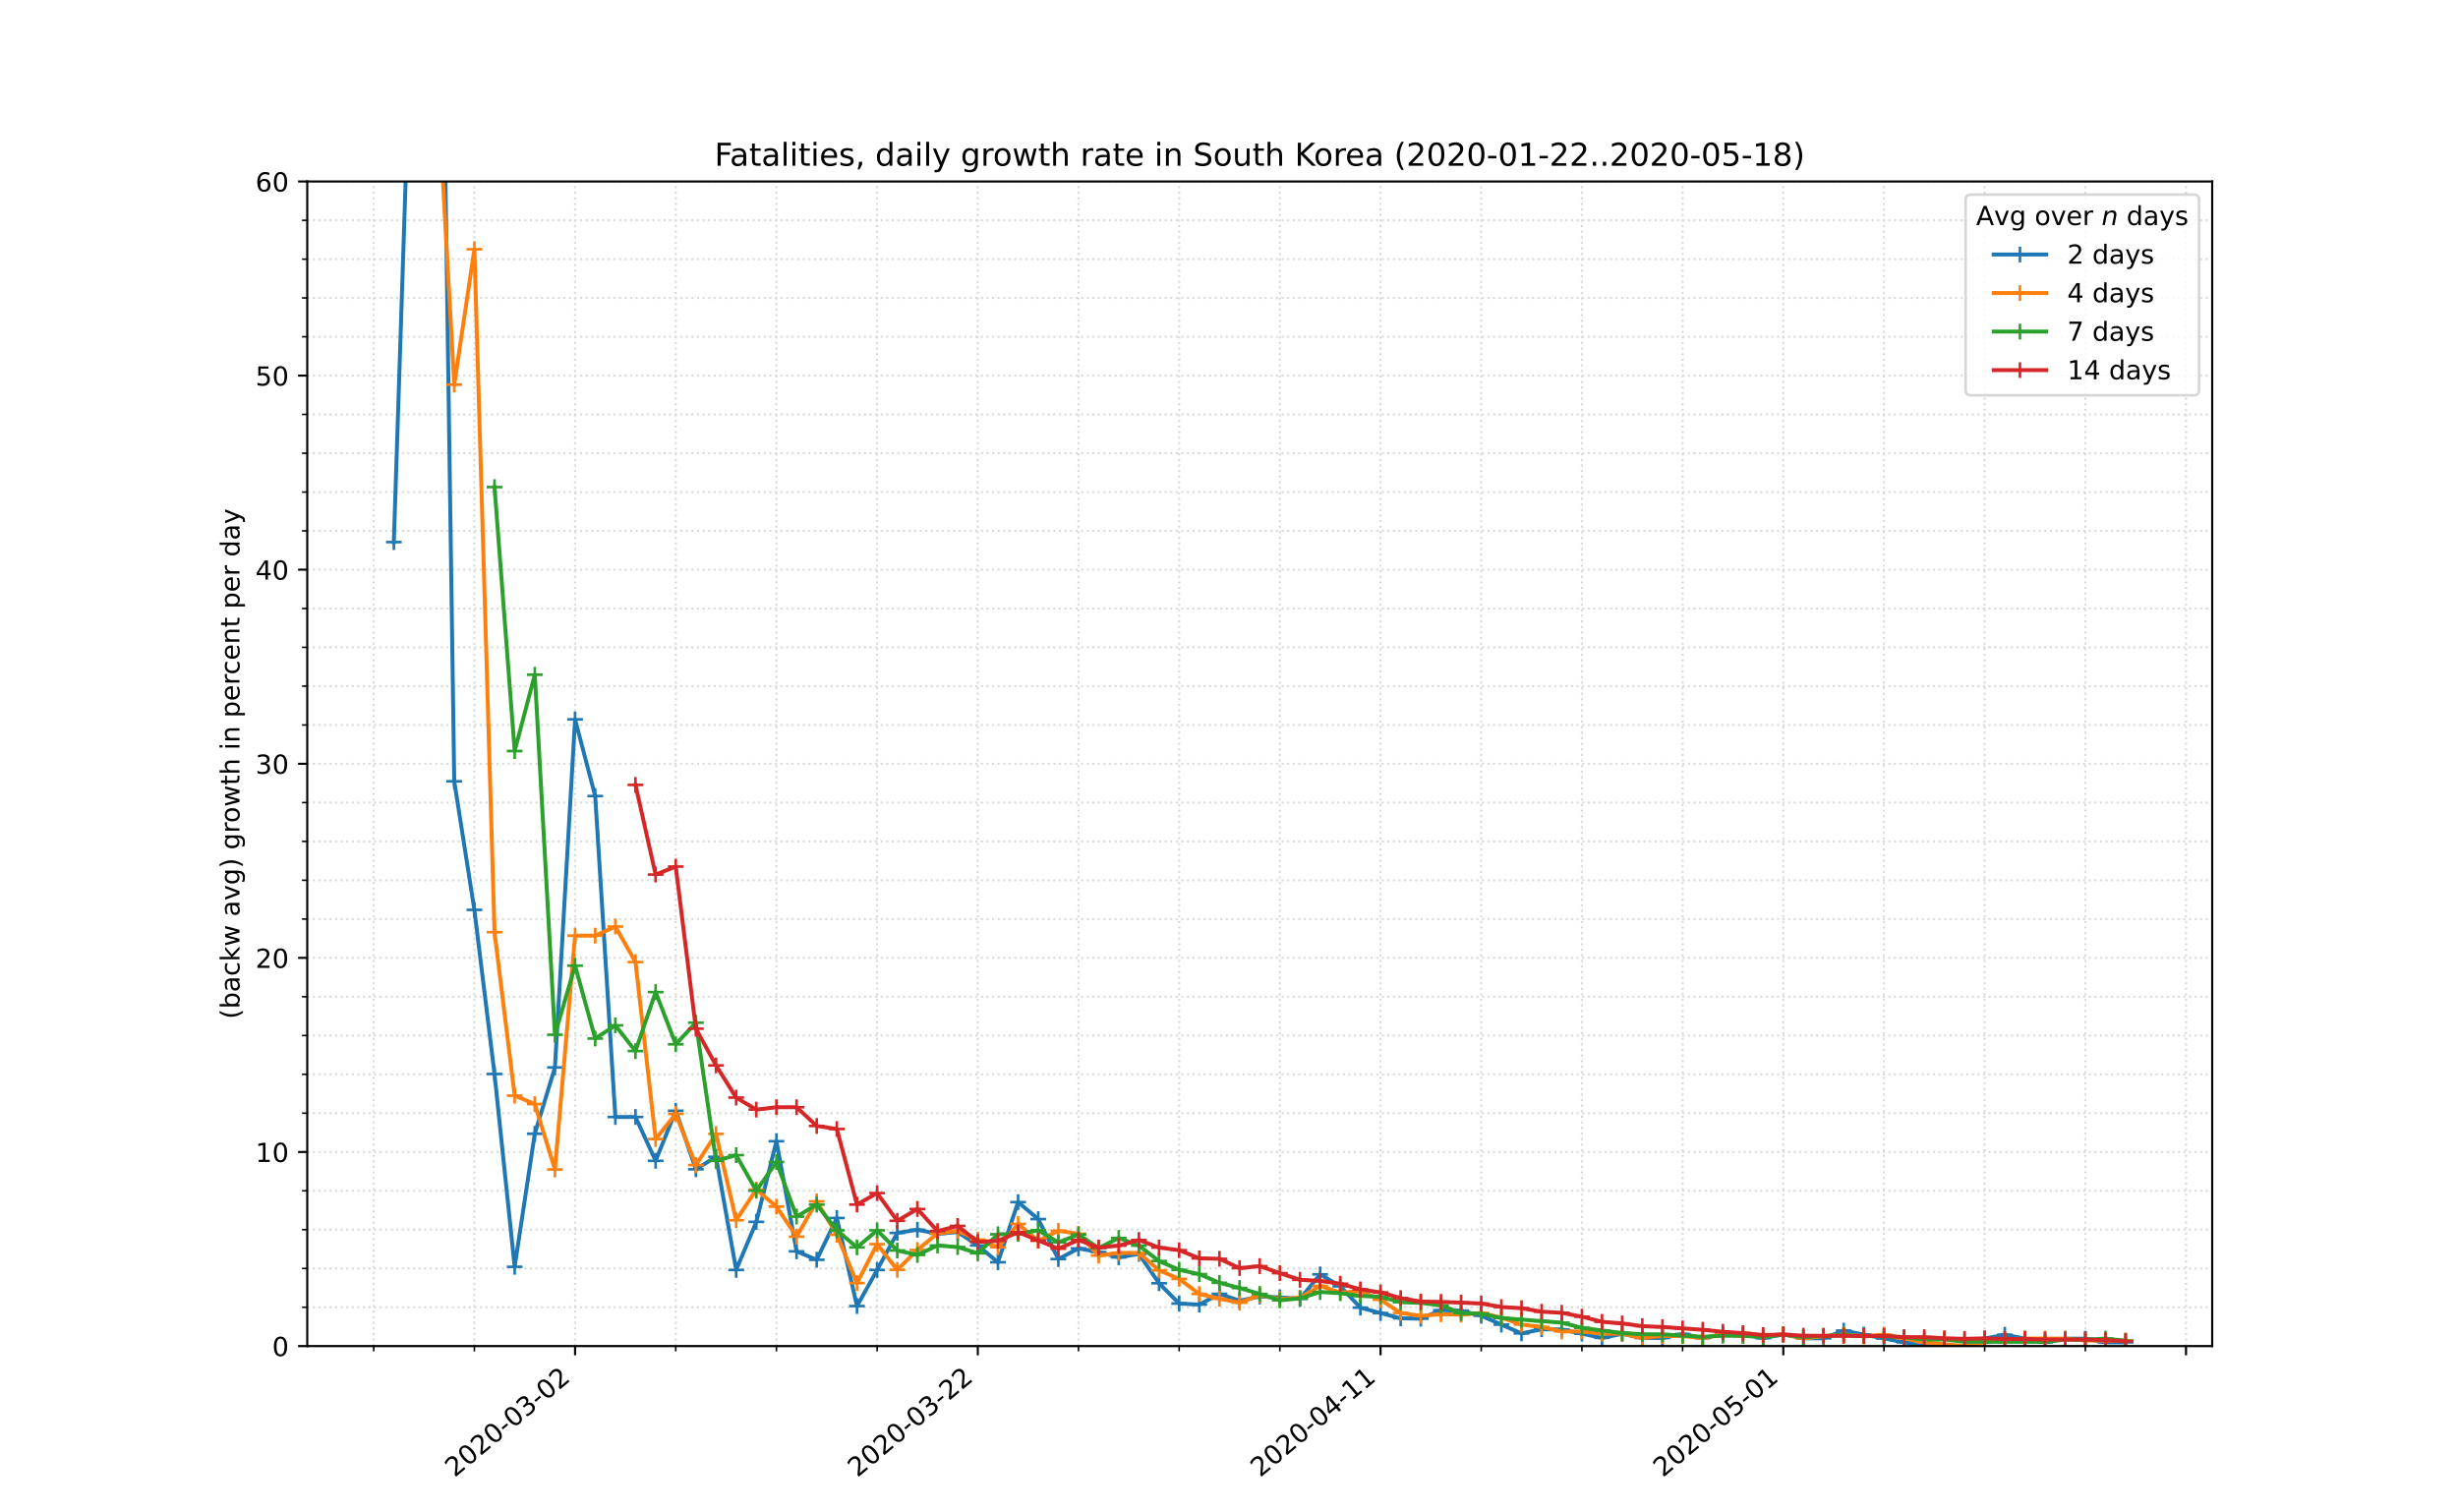 <?xml version="1.0" encoding="utf-8" standalone="no"?>
<!DOCTYPE svg PUBLIC "-//W3C//DTD SVG 1.1//EN"
  "http://www.w3.org/Graphics/SVG/1.1/DTD/svg11.dtd">
<!-- Created with matplotlib (https://matplotlib.org/) -->
<svg height="576pt" version="1.1" viewBox="0 0 936 576" width="936pt" xmlns="http://www.w3.org/2000/svg" xmlns:xlink="http://www.w3.org/1999/xlink">
 <defs>
  <style type="text/css">
*{stroke-linecap:butt;stroke-linejoin:round;}
  </style>
 </defs>
 <g id="figure_1">
  <g id="patch_1">
   <path d="M 0 576 
L 936 576 
L 936 0 
L 0 0 
z
" style="fill:#ffffff;"/>
  </g>
  <g id="axes_1">
   <g id="patch_2">
    <path d="M 117 512.64 
L 842.4 512.64 
L 842.4 69.12 
L 117 69.12 
z
" style="fill:#ffffff;"/>
   </g>
   <g id="matplotlib.axis_1">
    <g id="xtick_1">
     <g id="line2d_1">
      <path clip-path="url(#p372cb067eb)" d="M 218.985 512.64 
L 218.985 69.12 
" style="fill:none;stroke:#d8dcd6;stroke-dasharray:0.8,1.32;stroke-dashoffset:0;stroke-width:0.8;"/>
     </g>
     <g id="line2d_2">
      <defs>
       <path d="M 0 0 
L 0 3.5 
" id="m736ad08fb8" style="stroke:#000000;stroke-width:0.8;"/>
      </defs>
      <g>
       <use style="stroke:#000000;stroke-width:0.8;" x="218.985" xlink:href="#m736ad08fb8" y="512.64"/>
      </g>
     </g>
     <g id="text_1">
      <!-- 2020-03-02 -->
      <defs>
       <path d="M 19.188 8.297 
L 53.609 8.297 
L 53.609 0 
L 7.328 0 
L 7.328 8.297 
Q 12.938 14.109 22.625 23.891 
Q 32.328 33.688 34.812 36.531 
Q 39.547 41.844 41.422 45.531 
Q 43.312 49.219 43.312 52.781 
Q 43.312 58.594 39.234 62.25 
Q 35.156 65.922 28.609 65.922 
Q 23.969 65.922 18.812 64.312 
Q 13.672 62.703 7.812 59.422 
L 7.812 69.391 
Q 13.766 71.781 18.938 73 
Q 24.125 74.219 28.422 74.219 
Q 39.75 74.219 46.484 68.547 
Q 53.219 62.891 53.219 53.422 
Q 53.219 48.922 51.531 44.891 
Q 49.859 40.875 45.406 35.406 
Q 44.188 33.984 37.641 27.219 
Q 31.109 20.453 19.188 8.297 
z
" id="DejaVuSans-50"/>
       <path d="M 31.781 66.406 
Q 24.172 66.406 20.328 58.906 
Q 16.5 51.422 16.5 36.375 
Q 16.5 21.391 20.328 13.891 
Q 24.172 6.391 31.781 6.391 
Q 39.453 6.391 43.281 13.891 
Q 47.125 21.391 47.125 36.375 
Q 47.125 51.422 43.281 58.906 
Q 39.453 66.406 31.781 66.406 
z
M 31.781 74.219 
Q 44.047 74.219 50.516 64.516 
Q 56.984 54.828 56.984 36.375 
Q 56.984 17.969 50.516 8.266 
Q 44.047 -1.422 31.781 -1.422 
Q 19.531 -1.422 13.062 8.266 
Q 6.594 17.969 6.594 36.375 
Q 6.594 54.828 13.062 64.516 
Q 19.531 74.219 31.781 74.219 
z
" id="DejaVuSans-48"/>
       <path d="M 4.891 31.391 
L 31.203 31.391 
L 31.203 23.391 
L 4.891 23.391 
z
" id="DejaVuSans-45"/>
       <path d="M 40.578 39.312 
Q 47.656 37.797 51.625 33 
Q 55.609 28.219 55.609 21.188 
Q 55.609 10.406 48.188 4.484 
Q 40.766 -1.422 27.094 -1.422 
Q 22.516 -1.422 17.656 -0.516 
Q 12.797 0.391 7.625 2.203 
L 7.625 11.719 
Q 11.719 9.328 16.594 8.109 
Q 21.484 6.891 26.812 6.891 
Q 36.078 6.891 40.938 10.547 
Q 45.797 14.203 45.797 21.188 
Q 45.797 27.641 41.281 31.266 
Q 36.766 34.906 28.719 34.906 
L 20.219 34.906 
L 20.219 43.016 
L 29.109 43.016 
Q 36.375 43.016 40.234 45.922 
Q 44.094 48.828 44.094 54.297 
Q 44.094 59.906 40.109 62.906 
Q 36.141 65.922 28.719 65.922 
Q 24.656 65.922 20.016 65.031 
Q 15.375 64.156 9.812 62.312 
L 9.812 71.094 
Q 15.438 72.656 20.344 73.438 
Q 25.25 74.219 29.594 74.219 
Q 40.828 74.219 47.359 69.109 
Q 53.906 64.016 53.906 55.328 
Q 53.906 49.266 50.438 45.094 
Q 46.969 40.922 40.578 39.312 
z
" id="DejaVuSans-51"/>
      </defs>
      <g transform="translate(173.129 562.817)rotate(-40)scale(0.1 -0.1)">
       <use xlink:href="#DejaVuSans-50"/>
       <use x="63.623" xlink:href="#DejaVuSans-48"/>
       <use x="127.246" xlink:href="#DejaVuSans-50"/>
       <use x="190.869" xlink:href="#DejaVuSans-48"/>
       <use x="254.492" xlink:href="#DejaVuSans-45"/>
       <use x="290.576" xlink:href="#DejaVuSans-48"/>
       <use x="354.199" xlink:href="#DejaVuSans-51"/>
       <use x="417.822" xlink:href="#DejaVuSans-45"/>
       <use x="453.906" xlink:href="#DejaVuSans-48"/>
       <use x="517.529" xlink:href="#DejaVuSans-50"/>
      </g>
     </g>
    </g>
    <g id="xtick_2">
     <g id="line2d_3">
      <path clip-path="url(#p372cb067eb)" d="M 372.347 512.64 
L 372.347 69.12 
" style="fill:none;stroke:#d8dcd6;stroke-dasharray:0.8,1.32;stroke-dashoffset:0;stroke-width:0.8;"/>
     </g>
     <g id="line2d_4">
      <g>
       <use style="stroke:#000000;stroke-width:0.8;" x="372.347" xlink:href="#m736ad08fb8" y="512.64"/>
      </g>
     </g>
     <g id="text_2">
      <!-- 2020-03-22 -->
      <g transform="translate(326.491 562.817)rotate(-40)scale(0.1 -0.1)">
       <use xlink:href="#DejaVuSans-50"/>
       <use x="63.623" xlink:href="#DejaVuSans-48"/>
       <use x="127.246" xlink:href="#DejaVuSans-50"/>
       <use x="190.869" xlink:href="#DejaVuSans-48"/>
       <use x="254.492" xlink:href="#DejaVuSans-45"/>
       <use x="290.576" xlink:href="#DejaVuSans-48"/>
       <use x="354.199" xlink:href="#DejaVuSans-51"/>
       <use x="417.822" xlink:href="#DejaVuSans-45"/>
       <use x="453.906" xlink:href="#DejaVuSans-50"/>
       <use x="517.529" xlink:href="#DejaVuSans-50"/>
      </g>
     </g>
    </g>
    <g id="xtick_3">
     <g id="line2d_5">
      <path clip-path="url(#p372cb067eb)" d="M 525.708 512.64 
L 525.708 69.12 
" style="fill:none;stroke:#d8dcd6;stroke-dasharray:0.8,1.32;stroke-dashoffset:0;stroke-width:0.8;"/>
     </g>
     <g id="line2d_6">
      <g>
       <use style="stroke:#000000;stroke-width:0.8;" x="525.708" xlink:href="#m736ad08fb8" y="512.64"/>
      </g>
     </g>
     <g id="text_3">
      <!-- 2020-04-11 -->
      <defs>
       <path d="M 37.797 64.312 
L 12.891 25.391 
L 37.797 25.391 
z
M 35.203 72.906 
L 47.609 72.906 
L 47.609 25.391 
L 58.016 25.391 
L 58.016 17.188 
L 47.609 17.188 
L 47.609 0 
L 37.797 0 
L 37.797 17.188 
L 4.891 17.188 
L 4.891 26.703 
z
" id="DejaVuSans-52"/>
       <path d="M 12.406 8.297 
L 28.516 8.297 
L 28.516 63.922 
L 10.984 60.406 
L 10.984 69.391 
L 28.422 72.906 
L 38.281 72.906 
L 38.281 8.297 
L 54.391 8.297 
L 54.391 0 
L 12.406 0 
z
" id="DejaVuSans-49"/>
      </defs>
      <g transform="translate(479.853 562.817)rotate(-40)scale(0.1 -0.1)">
       <use xlink:href="#DejaVuSans-50"/>
       <use x="63.623" xlink:href="#DejaVuSans-48"/>
       <use x="127.246" xlink:href="#DejaVuSans-50"/>
       <use x="190.869" xlink:href="#DejaVuSans-48"/>
       <use x="254.492" xlink:href="#DejaVuSans-45"/>
       <use x="290.576" xlink:href="#DejaVuSans-48"/>
       <use x="354.199" xlink:href="#DejaVuSans-52"/>
       <use x="417.822" xlink:href="#DejaVuSans-45"/>
       <use x="453.906" xlink:href="#DejaVuSans-49"/>
       <use x="517.529" xlink:href="#DejaVuSans-49"/>
      </g>
     </g>
    </g>
    <g id="xtick_4">
     <g id="line2d_7">
      <path clip-path="url(#p372cb067eb)" d="M 679.07 512.64 
L 679.07 69.12 
" style="fill:none;stroke:#d8dcd6;stroke-dasharray:0.8,1.32;stroke-dashoffset:0;stroke-width:0.8;"/>
     </g>
     <g id="line2d_8">
      <g>
       <use style="stroke:#000000;stroke-width:0.8;" x="679.07" xlink:href="#m736ad08fb8" y="512.64"/>
      </g>
     </g>
     <g id="text_4">
      <!-- 2020-05-01 -->
      <defs>
       <path d="M 10.797 72.906 
L 49.516 72.906 
L 49.516 64.594 
L 19.828 64.594 
L 19.828 46.734 
Q 21.969 47.469 24.109 47.828 
Q 26.266 48.188 28.422 48.188 
Q 40.625 48.188 47.75 41.5 
Q 54.891 34.812 54.891 23.391 
Q 54.891 11.625 47.562 5.094 
Q 40.234 -1.422 26.906 -1.422 
Q 22.312 -1.422 17.547 -0.641 
Q 12.797 0.141 7.719 1.703 
L 7.719 11.625 
Q 12.109 9.234 16.797 8.062 
Q 21.484 6.891 26.703 6.891 
Q 35.156 6.891 40.078 11.328 
Q 45.016 15.766 45.016 23.391 
Q 45.016 31 40.078 35.438 
Q 35.156 39.891 26.703 39.891 
Q 22.75 39.891 18.812 39.016 
Q 14.891 38.141 10.797 36.281 
z
" id="DejaVuSans-53"/>
      </defs>
      <g transform="translate(633.214 562.817)rotate(-40)scale(0.1 -0.1)">
       <use xlink:href="#DejaVuSans-50"/>
       <use x="63.623" xlink:href="#DejaVuSans-48"/>
       <use x="127.246" xlink:href="#DejaVuSans-50"/>
       <use x="190.869" xlink:href="#DejaVuSans-48"/>
       <use x="254.492" xlink:href="#DejaVuSans-45"/>
       <use x="290.576" xlink:href="#DejaVuSans-48"/>
       <use x="354.199" xlink:href="#DejaVuSans-53"/>
       <use x="417.822" xlink:href="#DejaVuSans-45"/>
       <use x="453.906" xlink:href="#DejaVuSans-48"/>
       <use x="517.529" xlink:href="#DejaVuSans-49"/>
      </g>
     </g>
    </g>
    <g id="xtick_5">
     <g id="line2d_9">
      <path clip-path="url(#p372cb067eb)" d="M 832.432 512.64 
L 832.432 69.12 
" style="fill:none;stroke:#d8dcd6;stroke-dasharray:0.8,1.32;stroke-dashoffset:0;stroke-width:0.8;"/>
     </g>
     <g id="line2d_10">
      <g>
       <use style="stroke:#000000;stroke-width:0.8;" x="832.432" xlink:href="#m736ad08fb8" y="512.64"/>
      </g>
     </g>
    </g>
    <g id="xtick_6">
     <g id="line2d_11">
      <path clip-path="url(#p372cb067eb)" d="M 142.305 512.64 
L 142.305 69.12 
" style="fill:none;stroke:#d8dcd6;stroke-dasharray:0.8,1.32;stroke-dashoffset:0;stroke-width:0.8;"/>
     </g>
     <g id="line2d_12">
      <defs>
       <path d="M 0 0 
L 0 2 
" id="m9ccb8fc9ab" style="stroke:#000000;stroke-width:0.6;"/>
      </defs>
      <g>
       <use style="stroke:#000000;stroke-width:0.6;" x="142.305" xlink:href="#m9ccb8fc9ab" y="512.64"/>
      </g>
     </g>
    </g>
    <g id="xtick_7">
     <g id="line2d_13">
      <path clip-path="url(#p372cb067eb)" d="M 180.645 512.64 
L 180.645 69.12 
" style="fill:none;stroke:#d8dcd6;stroke-dasharray:0.8,1.32;stroke-dashoffset:0;stroke-width:0.8;"/>
     </g>
     <g id="line2d_14">
      <g>
       <use style="stroke:#000000;stroke-width:0.6;" x="180.645" xlink:href="#m9ccb8fc9ab" y="512.64"/>
      </g>
     </g>
    </g>
    <g id="xtick_8">
     <g id="line2d_15">
      <path clip-path="url(#p372cb067eb)" d="M 257.326 512.64 
L 257.326 69.12 
" style="fill:none;stroke:#d8dcd6;stroke-dasharray:0.8,1.32;stroke-dashoffset:0;stroke-width:0.8;"/>
     </g>
     <g id="line2d_16">
      <g>
       <use style="stroke:#000000;stroke-width:0.6;" x="257.326" xlink:href="#m9ccb8fc9ab" y="512.64"/>
      </g>
     </g>
    </g>
    <g id="xtick_9">
     <g id="line2d_17">
      <path clip-path="url(#p372cb067eb)" d="M 295.666 512.64 
L 295.666 69.12 
" style="fill:none;stroke:#d8dcd6;stroke-dasharray:0.8,1.32;stroke-dashoffset:0;stroke-width:0.8;"/>
     </g>
     <g id="line2d_18">
      <g>
       <use style="stroke:#000000;stroke-width:0.6;" x="295.666" xlink:href="#m9ccb8fc9ab" y="512.64"/>
      </g>
     </g>
    </g>
    <g id="xtick_10">
     <g id="line2d_19">
      <path clip-path="url(#p372cb067eb)" d="M 334.007 512.64 
L 334.007 69.12 
" style="fill:none;stroke:#d8dcd6;stroke-dasharray:0.8,1.32;stroke-dashoffset:0;stroke-width:0.8;"/>
     </g>
     <g id="line2d_20">
      <g>
       <use style="stroke:#000000;stroke-width:0.6;" x="334.007" xlink:href="#m9ccb8fc9ab" y="512.64"/>
      </g>
     </g>
    </g>
    <g id="xtick_11">
     <g id="line2d_21">
      <path clip-path="url(#p372cb067eb)" d="M 410.687 512.64 
L 410.687 69.12 
" style="fill:none;stroke:#d8dcd6;stroke-dasharray:0.8,1.32;stroke-dashoffset:0;stroke-width:0.8;"/>
     </g>
     <g id="line2d_22">
      <g>
       <use style="stroke:#000000;stroke-width:0.6;" x="410.687" xlink:href="#m9ccb8fc9ab" y="512.64"/>
      </g>
     </g>
    </g>
    <g id="xtick_12">
     <g id="line2d_23">
      <path clip-path="url(#p372cb067eb)" d="M 449.028 512.64 
L 449.028 69.12 
" style="fill:none;stroke:#d8dcd6;stroke-dasharray:0.8,1.32;stroke-dashoffset:0;stroke-width:0.8;"/>
     </g>
     <g id="line2d_24">
      <g>
       <use style="stroke:#000000;stroke-width:0.6;" x="449.028" xlink:href="#m9ccb8fc9ab" y="512.64"/>
      </g>
     </g>
    </g>
    <g id="xtick_13">
     <g id="line2d_25">
      <path clip-path="url(#p372cb067eb)" d="M 487.368 512.64 
L 487.368 69.12 
" style="fill:none;stroke:#d8dcd6;stroke-dasharray:0.8,1.32;stroke-dashoffset:0;stroke-width:0.8;"/>
     </g>
     <g id="line2d_26">
      <g>
       <use style="stroke:#000000;stroke-width:0.6;" x="487.368" xlink:href="#m9ccb8fc9ab" y="512.64"/>
      </g>
     </g>
    </g>
    <g id="xtick_14">
     <g id="line2d_27">
      <path clip-path="url(#p372cb067eb)" d="M 564.049 512.64 
L 564.049 69.12 
" style="fill:none;stroke:#d8dcd6;stroke-dasharray:0.8,1.32;stroke-dashoffset:0;stroke-width:0.8;"/>
     </g>
     <g id="line2d_28">
      <g>
       <use style="stroke:#000000;stroke-width:0.6;" x="564.049" xlink:href="#m9ccb8fc9ab" y="512.64"/>
      </g>
     </g>
    </g>
    <g id="xtick_15">
     <g id="line2d_29">
      <path clip-path="url(#p372cb067eb)" d="M 602.389 512.64 
L 602.389 69.12 
" style="fill:none;stroke:#d8dcd6;stroke-dasharray:0.8,1.32;stroke-dashoffset:0;stroke-width:0.8;"/>
     </g>
     <g id="line2d_30">
      <g>
       <use style="stroke:#000000;stroke-width:0.6;" x="602.389" xlink:href="#m9ccb8fc9ab" y="512.64"/>
      </g>
     </g>
    </g>
    <g id="xtick_16">
     <g id="line2d_31">
      <path clip-path="url(#p372cb067eb)" d="M 640.73 512.64 
L 640.73 69.12 
" style="fill:none;stroke:#d8dcd6;stroke-dasharray:0.8,1.32;stroke-dashoffset:0;stroke-width:0.8;"/>
     </g>
     <g id="line2d_32">
      <g>
       <use style="stroke:#000000;stroke-width:0.6;" x="640.73" xlink:href="#m9ccb8fc9ab" y="512.64"/>
      </g>
     </g>
    </g>
    <g id="xtick_17">
     <g id="line2d_33">
      <path clip-path="url(#p372cb067eb)" d="M 717.41 512.64 
L 717.41 69.12 
" style="fill:none;stroke:#d8dcd6;stroke-dasharray:0.8,1.32;stroke-dashoffset:0;stroke-width:0.8;"/>
     </g>
     <g id="line2d_34">
      <g>
       <use style="stroke:#000000;stroke-width:0.6;" x="717.41" xlink:href="#m9ccb8fc9ab" y="512.64"/>
      </g>
     </g>
    </g>
    <g id="xtick_18">
     <g id="line2d_35">
      <path clip-path="url(#p372cb067eb)" d="M 755.751 512.64 
L 755.751 69.12 
" style="fill:none;stroke:#d8dcd6;stroke-dasharray:0.8,1.32;stroke-dashoffset:0;stroke-width:0.8;"/>
     </g>
     <g id="line2d_36">
      <g>
       <use style="stroke:#000000;stroke-width:0.6;" x="755.751" xlink:href="#m9ccb8fc9ab" y="512.64"/>
      </g>
     </g>
    </g>
    <g id="xtick_19">
     <g id="line2d_37">
      <path clip-path="url(#p372cb067eb)" d="M 794.091 512.64 
L 794.091 69.12 
" style="fill:none;stroke:#d8dcd6;stroke-dasharray:0.8,1.32;stroke-dashoffset:0;stroke-width:0.8;"/>
     </g>
     <g id="line2d_38">
      <g>
       <use style="stroke:#000000;stroke-width:0.6;" x="794.091" xlink:href="#m9ccb8fc9ab" y="512.64"/>
      </g>
     </g>
    </g>
   </g>
   <g id="matplotlib.axis_2">
    <g id="ytick_1">
     <g id="line2d_39">
      <path clip-path="url(#p372cb067eb)" d="M 117 512.64 
L 842.4 512.64 
" style="fill:none;stroke:#d8dcd6;stroke-dasharray:0.8,1.32;stroke-dashoffset:0;stroke-width:0.8;"/>
     </g>
     <g id="line2d_40">
      <defs>
       <path d="M 0 0 
L -3.5 0 
" id="m41f8dc3648" style="stroke:#000000;stroke-width:0.8;"/>
      </defs>
      <g>
       <use style="stroke:#000000;stroke-width:0.8;" x="117" xlink:href="#m41f8dc3648" y="512.64"/>
      </g>
     </g>
     <g id="text_5">
      <!-- 0 -->
      <g transform="translate(103.638 516.439)scale(0.1 -0.1)">
       <use xlink:href="#DejaVuSans-48"/>
      </g>
     </g>
    </g>
    <g id="ytick_2">
     <g id="line2d_41">
      <path clip-path="url(#p372cb067eb)" d="M 117 438.72 
L 842.4 438.72 
" style="fill:none;stroke:#d8dcd6;stroke-dasharray:0.8,1.32;stroke-dashoffset:0;stroke-width:0.8;"/>
     </g>
     <g id="line2d_42">
      <g>
       <use style="stroke:#000000;stroke-width:0.8;" x="117" xlink:href="#m41f8dc3648" y="438.72"/>
      </g>
     </g>
     <g id="text_6">
      <!-- 10 -->
      <g transform="translate(97.275 442.519)scale(0.1 -0.1)">
       <use xlink:href="#DejaVuSans-49"/>
       <use x="63.623" xlink:href="#DejaVuSans-48"/>
      </g>
     </g>
    </g>
    <g id="ytick_3">
     <g id="line2d_43">
      <path clip-path="url(#p372cb067eb)" d="M 117 364.8 
L 842.4 364.8 
" style="fill:none;stroke:#d8dcd6;stroke-dasharray:0.8,1.32;stroke-dashoffset:0;stroke-width:0.8;"/>
     </g>
     <g id="line2d_44">
      <g>
       <use style="stroke:#000000;stroke-width:0.8;" x="117" xlink:href="#m41f8dc3648" y="364.8"/>
      </g>
     </g>
     <g id="text_7">
      <!-- 20 -->
      <g transform="translate(97.275 368.599)scale(0.1 -0.1)">
       <use xlink:href="#DejaVuSans-50"/>
       <use x="63.623" xlink:href="#DejaVuSans-48"/>
      </g>
     </g>
    </g>
    <g id="ytick_4">
     <g id="line2d_45">
      <path clip-path="url(#p372cb067eb)" d="M 117 290.88 
L 842.4 290.88 
" style="fill:none;stroke:#d8dcd6;stroke-dasharray:0.8,1.32;stroke-dashoffset:0;stroke-width:0.8;"/>
     </g>
     <g id="line2d_46">
      <g>
       <use style="stroke:#000000;stroke-width:0.8;" x="117" xlink:href="#m41f8dc3648" y="290.88"/>
      </g>
     </g>
     <g id="text_8">
      <!-- 30 -->
      <g transform="translate(97.275 294.679)scale(0.1 -0.1)">
       <use xlink:href="#DejaVuSans-51"/>
       <use x="63.623" xlink:href="#DejaVuSans-48"/>
      </g>
     </g>
    </g>
    <g id="ytick_5">
     <g id="line2d_47">
      <path clip-path="url(#p372cb067eb)" d="M 117 216.96 
L 842.4 216.96 
" style="fill:none;stroke:#d8dcd6;stroke-dasharray:0.8,1.32;stroke-dashoffset:0;stroke-width:0.8;"/>
     </g>
     <g id="line2d_48">
      <g>
       <use style="stroke:#000000;stroke-width:0.8;" x="117" xlink:href="#m41f8dc3648" y="216.96"/>
      </g>
     </g>
     <g id="text_9">
      <!-- 40 -->
      <g transform="translate(97.275 220.759)scale(0.1 -0.1)">
       <use xlink:href="#DejaVuSans-52"/>
       <use x="63.623" xlink:href="#DejaVuSans-48"/>
      </g>
     </g>
    </g>
    <g id="ytick_6">
     <g id="line2d_49">
      <path clip-path="url(#p372cb067eb)" d="M 117 143.04 
L 842.4 143.04 
" style="fill:none;stroke:#d8dcd6;stroke-dasharray:0.8,1.32;stroke-dashoffset:0;stroke-width:0.8;"/>
     </g>
     <g id="line2d_50">
      <g>
       <use style="stroke:#000000;stroke-width:0.8;" x="117" xlink:href="#m41f8dc3648" y="143.04"/>
      </g>
     </g>
     <g id="text_10">
      <!-- 50 -->
      <g transform="translate(97.275 146.839)scale(0.1 -0.1)">
       <use xlink:href="#DejaVuSans-53"/>
       <use x="63.623" xlink:href="#DejaVuSans-48"/>
      </g>
     </g>
    </g>
    <g id="ytick_7">
     <g id="line2d_51">
      <path clip-path="url(#p372cb067eb)" d="M 117 69.12 
L 842.4 69.12 
" style="fill:none;stroke:#d8dcd6;stroke-dasharray:0.8,1.32;stroke-dashoffset:0;stroke-width:0.8;"/>
     </g>
     <g id="line2d_52">
      <g>
       <use style="stroke:#000000;stroke-width:0.8;" x="117" xlink:href="#m41f8dc3648" y="69.12"/>
      </g>
     </g>
     <g id="text_11">
      <!-- 60 -->
      <defs>
       <path d="M 33.016 40.375 
Q 26.375 40.375 22.484 35.828 
Q 18.609 31.297 18.609 23.391 
Q 18.609 15.531 22.484 10.953 
Q 26.375 6.391 33.016 6.391 
Q 39.656 6.391 43.531 10.953 
Q 47.406 15.531 47.406 23.391 
Q 47.406 31.297 43.531 35.828 
Q 39.656 40.375 33.016 40.375 
z
M 52.594 71.297 
L 52.594 62.312 
Q 48.875 64.062 45.094 64.984 
Q 41.312 65.922 37.594 65.922 
Q 27.828 65.922 22.672 59.328 
Q 17.531 52.734 16.797 39.406 
Q 19.672 43.656 24.016 45.922 
Q 28.375 48.188 33.594 48.188 
Q 44.578 48.188 50.953 41.516 
Q 57.328 34.859 57.328 23.391 
Q 57.328 12.156 50.688 5.359 
Q 44.047 -1.422 33.016 -1.422 
Q 20.359 -1.422 13.672 8.266 
Q 6.984 17.969 6.984 36.375 
Q 6.984 53.656 15.188 63.938 
Q 23.391 74.219 37.203 74.219 
Q 40.922 74.219 44.703 73.484 
Q 48.484 72.75 52.594 71.297 
z
" id="DejaVuSans-54"/>
      </defs>
      <g transform="translate(97.275 72.919)scale(0.1 -0.1)">
       <use xlink:href="#DejaVuSans-54"/>
       <use x="63.623" xlink:href="#DejaVuSans-48"/>
      </g>
     </g>
    </g>
    <g id="ytick_8">
     <g id="line2d_53">
      <path clip-path="url(#p372cb067eb)" d="M 117 497.856 
L 842.4 497.856 
" style="fill:none;stroke:#d8dcd6;stroke-dasharray:0.8,1.32;stroke-dashoffset:0;stroke-width:0.8;"/>
     </g>
     <g id="line2d_54">
      <defs>
       <path d="M 0 0 
L -2 0 
" id="m91af51c563" style="stroke:#000000;stroke-width:0.6;"/>
      </defs>
      <g>
       <use style="stroke:#000000;stroke-width:0.6;" x="117" xlink:href="#m91af51c563" y="497.856"/>
      </g>
     </g>
    </g>
    <g id="ytick_9">
     <g id="line2d_55">
      <path clip-path="url(#p372cb067eb)" d="M 117 483.072 
L 842.4 483.072 
" style="fill:none;stroke:#d8dcd6;stroke-dasharray:0.8,1.32;stroke-dashoffset:0;stroke-width:0.8;"/>
     </g>
     <g id="line2d_56">
      <g>
       <use style="stroke:#000000;stroke-width:0.6;" x="117" xlink:href="#m91af51c563" y="483.072"/>
      </g>
     </g>
    </g>
    <g id="ytick_10">
     <g id="line2d_57">
      <path clip-path="url(#p372cb067eb)" d="M 117 468.288 
L 842.4 468.288 
" style="fill:none;stroke:#d8dcd6;stroke-dasharray:0.8,1.32;stroke-dashoffset:0;stroke-width:0.8;"/>
     </g>
     <g id="line2d_58">
      <g>
       <use style="stroke:#000000;stroke-width:0.6;" x="117" xlink:href="#m91af51c563" y="468.288"/>
      </g>
     </g>
    </g>
    <g id="ytick_11">
     <g id="line2d_59">
      <path clip-path="url(#p372cb067eb)" d="M 117 453.504 
L 842.4 453.504 
" style="fill:none;stroke:#d8dcd6;stroke-dasharray:0.8,1.32;stroke-dashoffset:0;stroke-width:0.8;"/>
     </g>
     <g id="line2d_60">
      <g>
       <use style="stroke:#000000;stroke-width:0.6;" x="117" xlink:href="#m91af51c563" y="453.504"/>
      </g>
     </g>
    </g>
    <g id="ytick_12">
     <g id="line2d_61">
      <path clip-path="url(#p372cb067eb)" d="M 117 423.936 
L 842.4 423.936 
" style="fill:none;stroke:#d8dcd6;stroke-dasharray:0.8,1.32;stroke-dashoffset:0;stroke-width:0.8;"/>
     </g>
     <g id="line2d_62">
      <g>
       <use style="stroke:#000000;stroke-width:0.6;" x="117" xlink:href="#m91af51c563" y="423.936"/>
      </g>
     </g>
    </g>
    <g id="ytick_13">
     <g id="line2d_63">
      <path clip-path="url(#p372cb067eb)" d="M 117 409.152 
L 842.4 409.152 
" style="fill:none;stroke:#d8dcd6;stroke-dasharray:0.8,1.32;stroke-dashoffset:0;stroke-width:0.8;"/>
     </g>
     <g id="line2d_64">
      <g>
       <use style="stroke:#000000;stroke-width:0.6;" x="117" xlink:href="#m91af51c563" y="409.152"/>
      </g>
     </g>
    </g>
    <g id="ytick_14">
     <g id="line2d_65">
      <path clip-path="url(#p372cb067eb)" d="M 117 394.368 
L 842.4 394.368 
" style="fill:none;stroke:#d8dcd6;stroke-dasharray:0.8,1.32;stroke-dashoffset:0;stroke-width:0.8;"/>
     </g>
     <g id="line2d_66">
      <g>
       <use style="stroke:#000000;stroke-width:0.6;" x="117" xlink:href="#m91af51c563" y="394.368"/>
      </g>
     </g>
    </g>
    <g id="ytick_15">
     <g id="line2d_67">
      <path clip-path="url(#p372cb067eb)" d="M 117 379.584 
L 842.4 379.584 
" style="fill:none;stroke:#d8dcd6;stroke-dasharray:0.8,1.32;stroke-dashoffset:0;stroke-width:0.8;"/>
     </g>
     <g id="line2d_68">
      <g>
       <use style="stroke:#000000;stroke-width:0.6;" x="117" xlink:href="#m91af51c563" y="379.584"/>
      </g>
     </g>
    </g>
    <g id="ytick_16">
     <g id="line2d_69">
      <path clip-path="url(#p372cb067eb)" d="M 117 350.016 
L 842.4 350.016 
" style="fill:none;stroke:#d8dcd6;stroke-dasharray:0.8,1.32;stroke-dashoffset:0;stroke-width:0.8;"/>
     </g>
     <g id="line2d_70">
      <g>
       <use style="stroke:#000000;stroke-width:0.6;" x="117" xlink:href="#m91af51c563" y="350.016"/>
      </g>
     </g>
    </g>
    <g id="ytick_17">
     <g id="line2d_71">
      <path clip-path="url(#p372cb067eb)" d="M 117 335.232 
L 842.4 335.232 
" style="fill:none;stroke:#d8dcd6;stroke-dasharray:0.8,1.32;stroke-dashoffset:0;stroke-width:0.8;"/>
     </g>
     <g id="line2d_72">
      <g>
       <use style="stroke:#000000;stroke-width:0.6;" x="117" xlink:href="#m91af51c563" y="335.232"/>
      </g>
     </g>
    </g>
    <g id="ytick_18">
     <g id="line2d_73">
      <path clip-path="url(#p372cb067eb)" d="M 117 320.448 
L 842.4 320.448 
" style="fill:none;stroke:#d8dcd6;stroke-dasharray:0.8,1.32;stroke-dashoffset:0;stroke-width:0.8;"/>
     </g>
     <g id="line2d_74">
      <g>
       <use style="stroke:#000000;stroke-width:0.6;" x="117" xlink:href="#m91af51c563" y="320.448"/>
      </g>
     </g>
    </g>
    <g id="ytick_19">
     <g id="line2d_75">
      <path clip-path="url(#p372cb067eb)" d="M 117 305.664 
L 842.4 305.664 
" style="fill:none;stroke:#d8dcd6;stroke-dasharray:0.8,1.32;stroke-dashoffset:0;stroke-width:0.8;"/>
     </g>
     <g id="line2d_76">
      <g>
       <use style="stroke:#000000;stroke-width:0.6;" x="117" xlink:href="#m91af51c563" y="305.664"/>
      </g>
     </g>
    </g>
    <g id="ytick_20">
     <g id="line2d_77">
      <path clip-path="url(#p372cb067eb)" d="M 117 276.096 
L 842.4 276.096 
" style="fill:none;stroke:#d8dcd6;stroke-dasharray:0.8,1.32;stroke-dashoffset:0;stroke-width:0.8;"/>
     </g>
     <g id="line2d_78">
      <g>
       <use style="stroke:#000000;stroke-width:0.6;" x="117" xlink:href="#m91af51c563" y="276.096"/>
      </g>
     </g>
    </g>
    <g id="ytick_21">
     <g id="line2d_79">
      <path clip-path="url(#p372cb067eb)" d="M 117 261.312 
L 842.4 261.312 
" style="fill:none;stroke:#d8dcd6;stroke-dasharray:0.8,1.32;stroke-dashoffset:0;stroke-width:0.8;"/>
     </g>
     <g id="line2d_80">
      <g>
       <use style="stroke:#000000;stroke-width:0.6;" x="117" xlink:href="#m91af51c563" y="261.312"/>
      </g>
     </g>
    </g>
    <g id="ytick_22">
     <g id="line2d_81">
      <path clip-path="url(#p372cb067eb)" d="M 117 246.528 
L 842.4 246.528 
" style="fill:none;stroke:#d8dcd6;stroke-dasharray:0.8,1.32;stroke-dashoffset:0;stroke-width:0.8;"/>
     </g>
     <g id="line2d_82">
      <g>
       <use style="stroke:#000000;stroke-width:0.6;" x="117" xlink:href="#m91af51c563" y="246.528"/>
      </g>
     </g>
    </g>
    <g id="ytick_23">
     <g id="line2d_83">
      <path clip-path="url(#p372cb067eb)" d="M 117 231.744 
L 842.4 231.744 
" style="fill:none;stroke:#d8dcd6;stroke-dasharray:0.8,1.32;stroke-dashoffset:0;stroke-width:0.8;"/>
     </g>
     <g id="line2d_84">
      <g>
       <use style="stroke:#000000;stroke-width:0.6;" x="117" xlink:href="#m91af51c563" y="231.744"/>
      </g>
     </g>
    </g>
    <g id="ytick_24">
     <g id="line2d_85">
      <path clip-path="url(#p372cb067eb)" d="M 117 202.176 
L 842.4 202.176 
" style="fill:none;stroke:#d8dcd6;stroke-dasharray:0.8,1.32;stroke-dashoffset:0;stroke-width:0.8;"/>
     </g>
     <g id="line2d_86">
      <g>
       <use style="stroke:#000000;stroke-width:0.6;" x="117" xlink:href="#m91af51c563" y="202.176"/>
      </g>
     </g>
    </g>
    <g id="ytick_25">
     <g id="line2d_87">
      <path clip-path="url(#p372cb067eb)" d="M 117 187.392 
L 842.4 187.392 
" style="fill:none;stroke:#d8dcd6;stroke-dasharray:0.8,1.32;stroke-dashoffset:0;stroke-width:0.8;"/>
     </g>
     <g id="line2d_88">
      <g>
       <use style="stroke:#000000;stroke-width:0.6;" x="117" xlink:href="#m91af51c563" y="187.392"/>
      </g>
     </g>
    </g>
    <g id="ytick_26">
     <g id="line2d_89">
      <path clip-path="url(#p372cb067eb)" d="M 117 172.608 
L 842.4 172.608 
" style="fill:none;stroke:#d8dcd6;stroke-dasharray:0.8,1.32;stroke-dashoffset:0;stroke-width:0.8;"/>
     </g>
     <g id="line2d_90">
      <g>
       <use style="stroke:#000000;stroke-width:0.6;" x="117" xlink:href="#m91af51c563" y="172.608"/>
      </g>
     </g>
    </g>
    <g id="ytick_27">
     <g id="line2d_91">
      <path clip-path="url(#p372cb067eb)" d="M 117 157.824 
L 842.4 157.824 
" style="fill:none;stroke:#d8dcd6;stroke-dasharray:0.8,1.32;stroke-dashoffset:0;stroke-width:0.8;"/>
     </g>
     <g id="line2d_92">
      <g>
       <use style="stroke:#000000;stroke-width:0.6;" x="117" xlink:href="#m91af51c563" y="157.824"/>
      </g>
     </g>
    </g>
    <g id="ytick_28">
     <g id="line2d_93">
      <path clip-path="url(#p372cb067eb)" d="M 117 128.256 
L 842.4 128.256 
" style="fill:none;stroke:#d8dcd6;stroke-dasharray:0.8,1.32;stroke-dashoffset:0;stroke-width:0.8;"/>
     </g>
     <g id="line2d_94">
      <g>
       <use style="stroke:#000000;stroke-width:0.6;" x="117" xlink:href="#m91af51c563" y="128.256"/>
      </g>
     </g>
    </g>
    <g id="ytick_29">
     <g id="line2d_95">
      <path clip-path="url(#p372cb067eb)" d="M 117 113.472 
L 842.4 113.472 
" style="fill:none;stroke:#d8dcd6;stroke-dasharray:0.8,1.32;stroke-dashoffset:0;stroke-width:0.8;"/>
     </g>
     <g id="line2d_96">
      <g>
       <use style="stroke:#000000;stroke-width:0.6;" x="117" xlink:href="#m91af51c563" y="113.472"/>
      </g>
     </g>
    </g>
    <g id="ytick_30">
     <g id="line2d_97">
      <path clip-path="url(#p372cb067eb)" d="M 117 98.688 
L 842.4 98.688 
" style="fill:none;stroke:#d8dcd6;stroke-dasharray:0.8,1.32;stroke-dashoffset:0;stroke-width:0.8;"/>
     </g>
     <g id="line2d_98">
      <g>
       <use style="stroke:#000000;stroke-width:0.6;" x="117" xlink:href="#m91af51c563" y="98.688"/>
      </g>
     </g>
    </g>
    <g id="ytick_31">
     <g id="line2d_99">
      <path clip-path="url(#p372cb067eb)" d="M 117 83.904 
L 842.4 83.904 
" style="fill:none;stroke:#d8dcd6;stroke-dasharray:0.8,1.32;stroke-dashoffset:0;stroke-width:0.8;"/>
     </g>
     <g id="line2d_100">
      <g>
       <use style="stroke:#000000;stroke-width:0.6;" x="117" xlink:href="#m91af51c563" y="83.904"/>
      </g>
     </g>
    </g>
    <g id="text_12">
     <!-- (backw avg) growth in percent per day -->
     <defs>
      <path d="M 31 75.875 
Q 24.469 64.656 21.281 53.656 
Q 18.109 42.672 18.109 31.391 
Q 18.109 20.125 21.312 9.062 
Q 24.516 -2 31 -13.188 
L 23.188 -13.188 
Q 15.875 -1.703 12.234 9.375 
Q 8.594 20.453 8.594 31.391 
Q 8.594 42.281 12.203 53.312 
Q 15.828 64.359 23.188 75.875 
z
" id="DejaVuSans-40"/>
      <path d="M 48.688 27.297 
Q 48.688 37.203 44.609 42.844 
Q 40.531 48.484 33.406 48.484 
Q 26.266 48.484 22.188 42.844 
Q 18.109 37.203 18.109 27.297 
Q 18.109 17.391 22.188 11.75 
Q 26.266 6.109 33.406 6.109 
Q 40.531 6.109 44.609 11.75 
Q 48.688 17.391 48.688 27.297 
z
M 18.109 46.391 
Q 20.953 51.266 25.266 53.625 
Q 29.594 56 35.594 56 
Q 45.562 56 51.781 48.094 
Q 58.016 40.188 58.016 27.297 
Q 58.016 14.406 51.781 6.484 
Q 45.562 -1.422 35.594 -1.422 
Q 29.594 -1.422 25.266 0.953 
Q 20.953 3.328 18.109 8.203 
L 18.109 0 
L 9.078 0 
L 9.078 75.984 
L 18.109 75.984 
z
" id="DejaVuSans-98"/>
      <path d="M 34.281 27.484 
Q 23.391 27.484 19.188 25 
Q 14.984 22.516 14.984 16.5 
Q 14.984 11.719 18.141 8.906 
Q 21.297 6.109 26.703 6.109 
Q 34.188 6.109 38.703 11.406 
Q 43.219 16.703 43.219 25.484 
L 43.219 27.484 
z
M 52.203 31.203 
L 52.203 0 
L 43.219 0 
L 43.219 8.297 
Q 40.141 3.328 35.547 0.953 
Q 30.953 -1.422 24.312 -1.422 
Q 15.922 -1.422 10.953 3.297 
Q 6 8.016 6 15.922 
Q 6 25.141 12.172 29.828 
Q 18.359 34.516 30.609 34.516 
L 43.219 34.516 
L 43.219 35.406 
Q 43.219 41.609 39.141 45 
Q 35.062 48.391 27.688 48.391 
Q 23 48.391 18.547 47.266 
Q 14.109 46.141 10.016 43.891 
L 10.016 52.203 
Q 14.938 54.109 19.578 55.047 
Q 24.219 56 28.609 56 
Q 40.484 56 46.344 49.844 
Q 52.203 43.703 52.203 31.203 
z
" id="DejaVuSans-97"/>
      <path d="M 48.781 52.594 
L 48.781 44.188 
Q 44.969 46.297 41.141 47.344 
Q 37.312 48.391 33.406 48.391 
Q 24.656 48.391 19.812 42.844 
Q 14.984 37.312 14.984 27.297 
Q 14.984 17.281 19.812 11.734 
Q 24.656 6.203 33.406 6.203 
Q 37.312 6.203 41.141 7.25 
Q 44.969 8.297 48.781 10.406 
L 48.781 2.094 
Q 45.016 0.344 40.984 -0.531 
Q 36.969 -1.422 32.422 -1.422 
Q 20.062 -1.422 12.781 6.344 
Q 5.516 14.109 5.516 27.297 
Q 5.516 40.672 12.859 48.328 
Q 20.219 56 33.016 56 
Q 37.156 56 41.109 55.141 
Q 45.062 54.297 48.781 52.594 
z
" id="DejaVuSans-99"/>
      <path d="M 9.078 75.984 
L 18.109 75.984 
L 18.109 31.109 
L 44.922 54.688 
L 56.391 54.688 
L 27.391 29.109 
L 57.625 0 
L 45.906 0 
L 18.109 26.703 
L 18.109 0 
L 9.078 0 
z
" id="DejaVuSans-107"/>
      <path d="M 4.203 54.688 
L 13.188 54.688 
L 24.422 12.016 
L 35.594 54.688 
L 46.188 54.688 
L 57.422 12.016 
L 68.609 54.688 
L 77.594 54.688 
L 63.281 0 
L 52.688 0 
L 40.922 44.828 
L 29.109 0 
L 18.5 0 
z
" id="DejaVuSans-119"/>
      <path id="DejaVuSans-32"/>
      <path d="M 2.984 54.688 
L 12.5 54.688 
L 29.594 8.797 
L 46.688 54.688 
L 56.203 54.688 
L 35.688 0 
L 23.484 0 
z
" id="DejaVuSans-118"/>
      <path d="M 45.406 27.984 
Q 45.406 37.75 41.375 43.109 
Q 37.359 48.484 30.078 48.484 
Q 22.859 48.484 18.828 43.109 
Q 14.797 37.75 14.797 27.984 
Q 14.797 18.266 18.828 12.891 
Q 22.859 7.516 30.078 7.516 
Q 37.359 7.516 41.375 12.891 
Q 45.406 18.266 45.406 27.984 
z
M 54.391 6.781 
Q 54.391 -7.172 48.188 -13.984 
Q 42 -20.797 29.203 -20.797 
Q 24.469 -20.797 20.266 -20.094 
Q 16.062 -19.391 12.109 -17.922 
L 12.109 -9.188 
Q 16.062 -11.328 19.922 -12.344 
Q 23.781 -13.375 27.781 -13.375 
Q 36.625 -13.375 41.016 -8.766 
Q 45.406 -4.156 45.406 5.172 
L 45.406 9.625 
Q 42.625 4.781 38.281 2.391 
Q 33.938 0 27.875 0 
Q 17.828 0 11.672 7.656 
Q 5.516 15.328 5.516 27.984 
Q 5.516 40.672 11.672 48.328 
Q 17.828 56 27.875 56 
Q 33.938 56 38.281 53.609 
Q 42.625 51.219 45.406 46.391 
L 45.406 54.688 
L 54.391 54.688 
z
" id="DejaVuSans-103"/>
      <path d="M 8.016 75.875 
L 15.828 75.875 
Q 23.141 64.359 26.781 53.312 
Q 30.422 42.281 30.422 31.391 
Q 30.422 20.453 26.781 9.375 
Q 23.141 -1.703 15.828 -13.188 
L 8.016 -13.188 
Q 14.5 -2 17.703 9.062 
Q 20.906 20.125 20.906 31.391 
Q 20.906 42.672 17.703 53.656 
Q 14.5 64.656 8.016 75.875 
z
" id="DejaVuSans-41"/>
      <path d="M 41.109 46.297 
Q 39.594 47.172 37.812 47.578 
Q 36.031 48 33.891 48 
Q 26.266 48 22.188 43.047 
Q 18.109 38.094 18.109 28.812 
L 18.109 0 
L 9.078 0 
L 9.078 54.688 
L 18.109 54.688 
L 18.109 46.188 
Q 20.953 51.172 25.484 53.578 
Q 30.031 56 36.531 56 
Q 37.453 56 38.578 55.875 
Q 39.703 55.766 41.062 55.516 
z
" id="DejaVuSans-114"/>
      <path d="M 30.609 48.391 
Q 23.391 48.391 19.188 42.75 
Q 14.984 37.109 14.984 27.297 
Q 14.984 17.484 19.156 11.844 
Q 23.344 6.203 30.609 6.203 
Q 37.797 6.203 41.984 11.859 
Q 46.188 17.531 46.188 27.297 
Q 46.188 37.016 41.984 42.703 
Q 37.797 48.391 30.609 48.391 
z
M 30.609 56 
Q 42.328 56 49.016 48.375 
Q 55.719 40.766 55.719 27.297 
Q 55.719 13.875 49.016 6.219 
Q 42.328 -1.422 30.609 -1.422 
Q 18.844 -1.422 12.172 6.219 
Q 5.516 13.875 5.516 27.297 
Q 5.516 40.766 12.172 48.375 
Q 18.844 56 30.609 56 
z
" id="DejaVuSans-111"/>
      <path d="M 18.312 70.219 
L 18.312 54.688 
L 36.812 54.688 
L 36.812 47.703 
L 18.312 47.703 
L 18.312 18.016 
Q 18.312 11.328 20.141 9.422 
Q 21.969 7.516 27.594 7.516 
L 36.812 7.516 
L 36.812 0 
L 27.594 0 
Q 17.188 0 13.234 3.875 
Q 9.281 7.766 9.281 18.016 
L 9.281 47.703 
L 2.688 47.703 
L 2.688 54.688 
L 9.281 54.688 
L 9.281 70.219 
z
" id="DejaVuSans-116"/>
      <path d="M 54.891 33.016 
L 54.891 0 
L 45.906 0 
L 45.906 32.719 
Q 45.906 40.484 42.875 44.328 
Q 39.844 48.188 33.797 48.188 
Q 26.516 48.188 22.312 43.547 
Q 18.109 38.922 18.109 30.906 
L 18.109 0 
L 9.078 0 
L 9.078 75.984 
L 18.109 75.984 
L 18.109 46.188 
Q 21.344 51.125 25.703 53.562 
Q 30.078 56 35.797 56 
Q 45.219 56 50.047 50.172 
Q 54.891 44.344 54.891 33.016 
z
" id="DejaVuSans-104"/>
      <path d="M 9.422 54.688 
L 18.406 54.688 
L 18.406 0 
L 9.422 0 
z
M 9.422 75.984 
L 18.406 75.984 
L 18.406 64.594 
L 9.422 64.594 
z
" id="DejaVuSans-105"/>
      <path d="M 54.891 33.016 
L 54.891 0 
L 45.906 0 
L 45.906 32.719 
Q 45.906 40.484 42.875 44.328 
Q 39.844 48.188 33.797 48.188 
Q 26.516 48.188 22.312 43.547 
Q 18.109 38.922 18.109 30.906 
L 18.109 0 
L 9.078 0 
L 9.078 54.688 
L 18.109 54.688 
L 18.109 46.188 
Q 21.344 51.125 25.703 53.562 
Q 30.078 56 35.797 56 
Q 45.219 56 50.047 50.172 
Q 54.891 44.344 54.891 33.016 
z
" id="DejaVuSans-110"/>
      <path d="M 18.109 8.203 
L 18.109 -20.797 
L 9.078 -20.797 
L 9.078 54.688 
L 18.109 54.688 
L 18.109 46.391 
Q 20.953 51.266 25.266 53.625 
Q 29.594 56 35.594 56 
Q 45.562 56 51.781 48.094 
Q 58.016 40.188 58.016 27.297 
Q 58.016 14.406 51.781 6.484 
Q 45.562 -1.422 35.594 -1.422 
Q 29.594 -1.422 25.266 0.953 
Q 20.953 3.328 18.109 8.203 
z
M 48.688 27.297 
Q 48.688 37.203 44.609 42.844 
Q 40.531 48.484 33.406 48.484 
Q 26.266 48.484 22.188 42.844 
Q 18.109 37.203 18.109 27.297 
Q 18.109 17.391 22.188 11.75 
Q 26.266 6.109 33.406 6.109 
Q 40.531 6.109 44.609 11.75 
Q 48.688 17.391 48.688 27.297 
z
" id="DejaVuSans-112"/>
      <path d="M 56.203 29.594 
L 56.203 25.203 
L 14.891 25.203 
Q 15.484 15.922 20.484 11.062 
Q 25.484 6.203 34.422 6.203 
Q 39.594 6.203 44.453 7.469 
Q 49.312 8.734 54.109 11.281 
L 54.109 2.781 
Q 49.266 0.734 44.188 -0.344 
Q 39.109 -1.422 33.891 -1.422 
Q 20.797 -1.422 13.156 6.188 
Q 5.516 13.812 5.516 26.812 
Q 5.516 40.234 12.766 48.109 
Q 20.016 56 32.328 56 
Q 43.359 56 49.781 48.891 
Q 56.203 41.797 56.203 29.594 
z
M 47.219 32.234 
Q 47.125 39.594 43.094 43.984 
Q 39.062 48.391 32.422 48.391 
Q 24.906 48.391 20.391 44.141 
Q 15.875 39.891 15.188 32.172 
z
" id="DejaVuSans-101"/>
      <path d="M 45.406 46.391 
L 45.406 75.984 
L 54.391 75.984 
L 54.391 0 
L 45.406 0 
L 45.406 8.203 
Q 42.578 3.328 38.25 0.953 
Q 33.938 -1.422 27.875 -1.422 
Q 17.969 -1.422 11.734 6.484 
Q 5.516 14.406 5.516 27.297 
Q 5.516 40.188 11.734 48.094 
Q 17.969 56 27.875 56 
Q 33.938 56 38.25 53.625 
Q 42.578 51.266 45.406 46.391 
z
M 14.797 27.297 
Q 14.797 17.391 18.875 11.75 
Q 22.953 6.109 30.078 6.109 
Q 37.203 6.109 41.297 11.75 
Q 45.406 17.391 45.406 27.297 
Q 45.406 37.203 41.297 42.844 
Q 37.203 48.484 30.078 48.484 
Q 22.953 48.484 18.875 42.844 
Q 14.797 37.203 14.797 27.297 
z
" id="DejaVuSans-100"/>
      <path d="M 32.172 -5.078 
Q 28.375 -14.844 24.75 -17.812 
Q 21.141 -20.797 15.094 -20.797 
L 7.906 -20.797 
L 7.906 -13.281 
L 13.188 -13.281 
Q 16.891 -13.281 18.938 -11.516 
Q 21 -9.766 23.484 -3.219 
L 25.094 0.875 
L 2.984 54.688 
L 12.5 54.688 
L 29.594 11.922 
L 46.688 54.688 
L 56.203 54.688 
z
" id="DejaVuSans-121"/>
     </defs>
     <g transform="translate(91.195 388.09)rotate(-90)scale(0.1 -0.1)">
      <use xlink:href="#DejaVuSans-40"/>
      <use x="39.014" xlink:href="#DejaVuSans-98"/>
      <use x="102.49" xlink:href="#DejaVuSans-97"/>
      <use x="163.77" xlink:href="#DejaVuSans-99"/>
      <use x="218.75" xlink:href="#DejaVuSans-107"/>
      <use x="276.66" xlink:href="#DejaVuSans-119"/>
      <use x="358.447" xlink:href="#DejaVuSans-32"/>
      <use x="390.234" xlink:href="#DejaVuSans-97"/>
      <use x="451.514" xlink:href="#DejaVuSans-118"/>
      <use x="510.693" xlink:href="#DejaVuSans-103"/>
      <use x="574.17" xlink:href="#DejaVuSans-41"/>
      <use x="613.184" xlink:href="#DejaVuSans-32"/>
      <use x="644.971" xlink:href="#DejaVuSans-103"/>
      <use x="708.447" xlink:href="#DejaVuSans-114"/>
      <use x="747.311" xlink:href="#DejaVuSans-111"/>
      <use x="808.492" xlink:href="#DejaVuSans-119"/>
      <use x="890.279" xlink:href="#DejaVuSans-116"/>
      <use x="929.488" xlink:href="#DejaVuSans-104"/>
      <use x="992.867" xlink:href="#DejaVuSans-32"/>
      <use x="1024.654" xlink:href="#DejaVuSans-105"/>
      <use x="1052.438" xlink:href="#DejaVuSans-110"/>
      <use x="1115.816" xlink:href="#DejaVuSans-32"/>
      <use x="1147.604" xlink:href="#DejaVuSans-112"/>
      <use x="1211.08" xlink:href="#DejaVuSans-101"/>
      <use x="1272.604" xlink:href="#DejaVuSans-114"/>
      <use x="1311.467" xlink:href="#DejaVuSans-99"/>
      <use x="1366.447" xlink:href="#DejaVuSans-101"/>
      <use x="1427.971" xlink:href="#DejaVuSans-110"/>
      <use x="1491.35" xlink:href="#DejaVuSans-116"/>
      <use x="1530.559" xlink:href="#DejaVuSans-32"/>
      <use x="1562.346" xlink:href="#DejaVuSans-112"/>
      <use x="1625.822" xlink:href="#DejaVuSans-101"/>
      <use x="1687.346" xlink:href="#DejaVuSans-114"/>
      <use x="1728.459" xlink:href="#DejaVuSans-32"/>
      <use x="1760.246" xlink:href="#DejaVuSans-100"/>
      <use x="1823.723" xlink:href="#DejaVuSans-97"/>
      <use x="1885.002" xlink:href="#DejaVuSans-121"/>
     </g>
    </g>
   </g>
   <g id="line2d_101">
    <path clip-path="url(#p372cb067eb)" d="M 149.973 206.453 
L 156.744 -1 
M 168.609 -1 
L 172.977 297.537 
L 180.645 346.509 
L 188.313 409.022 
L 195.981 482.456 
L 203.649 431.771 
L 211.317 406.532 
L 218.985 273.97 
L 226.653 303.167 
L 234.322 425.389 
L 241.99 425.389 
L 249.658 442.087 
L 257.326 423.031 
L 264.994 445.307 
L 272.662 440.555 
L 280.33 483.641 
L 287.998 465.338 
L 295.666 434.624 
L 303.334 476.56 
L 311.002 479.771 
L 318.67 463.85 
L 326.338 497.397 
L 334.007 483.641 
L 341.675 469.544 
L 349.343 468.338 
L 357.011 469.877 
L 364.679 469.237 
L 372.347 474.314 
L 380.015 480.718 
L 387.683 457.812 
L 395.351 464.276 
L 403.019 479.503 
L 410.687 475.443 
L 418.355 476.83 
L 426.023 478.846 
L 433.692 477.54 
L 441.36 488.712 
L 449.028 496.443 
L 456.696 496.839 
L 464.364 492.748 
L 472.032 495.346 
L 479.7 493.764 
L 487.368 494.08 
L 495.036 494.681 
L 502.704 485.325 
L 510.372 489.89 
L 518.04 498.001 
L 525.708 500.065 
L 533.377 502.054 
L 541.045 502.204 
L 548.713 498.95 
L 556.381 499.138 
L 564.049 501.076 
L 571.717 504.472 
L 579.385 507.814 
L 587.053 506.24 
L 594.721 506.295 
L 602.389 507.917 
L 610.057 509.514 
L 617.725 507.976 
L 625.393 509.541 
L 633.062 509.566 
L 640.73 508.034 
L 648.398 509.592 
L 656.066 508.091 
L 663.734 508.11 
L 671.402 509.641 
L 679.07 508.164 
L 686.738 509.665 
L 694.406 509.689 
L 702.074 506.75 
L 709.742 508.253 
L 717.41 509.735 
L 725.078 511.192 
L 732.747 512.64 
L 740.415 512.64 
L 748.083 512.64 
L 755.751 509.758 
L 763.419 508.321 
L 771.087 509.78 
L 778.755 511.214 
L 786.423 509.802 
L 794.091 509.802 
L 801.759 511.231 
L 809.427 511.231 
" style="fill:none;stroke:#1f77b4;stroke-linecap:square;stroke-width:1.5;"/>
    <defs>
     <path d="M -3 0 
L 3 0 
M 0 3 
L 0 -3 
" id="mfcfbebbfbc" style="stroke:#1f77b4;"/>
    </defs>
    <g clip-path="url(#p372cb067eb)">
     <use style="fill:#1f77b4;stroke:#1f77b4;" x="149.973" xlink:href="#mfcfbebbfbc" y="206.453"/>
     <use style="fill:#1f77b4;stroke:#1f77b4;" x="156.744" xlink:href="#mfcfbebbfbc" y="-1"/>
     <use style="fill:#1f77b4;stroke:#1f77b4;" x="168.609" xlink:href="#mfcfbebbfbc" y="-1"/>
     <use style="fill:#1f77b4;stroke:#1f77b4;" x="172.977" xlink:href="#mfcfbebbfbc" y="297.537"/>
     <use style="fill:#1f77b4;stroke:#1f77b4;" x="180.645" xlink:href="#mfcfbebbfbc" y="346.509"/>
     <use style="fill:#1f77b4;stroke:#1f77b4;" x="188.313" xlink:href="#mfcfbebbfbc" y="409.022"/>
     <use style="fill:#1f77b4;stroke:#1f77b4;" x="195.981" xlink:href="#mfcfbebbfbc" y="482.456"/>
     <use style="fill:#1f77b4;stroke:#1f77b4;" x="203.649" xlink:href="#mfcfbebbfbc" y="431.771"/>
     <use style="fill:#1f77b4;stroke:#1f77b4;" x="211.317" xlink:href="#mfcfbebbfbc" y="406.532"/>
     <use style="fill:#1f77b4;stroke:#1f77b4;" x="218.985" xlink:href="#mfcfbebbfbc" y="273.97"/>
     <use style="fill:#1f77b4;stroke:#1f77b4;" x="226.653" xlink:href="#mfcfbebbfbc" y="303.167"/>
     <use style="fill:#1f77b4;stroke:#1f77b4;" x="234.322" xlink:href="#mfcfbebbfbc" y="425.389"/>
     <use style="fill:#1f77b4;stroke:#1f77b4;" x="241.99" xlink:href="#mfcfbebbfbc" y="425.389"/>
     <use style="fill:#1f77b4;stroke:#1f77b4;" x="249.658" xlink:href="#mfcfbebbfbc" y="442.087"/>
     <use style="fill:#1f77b4;stroke:#1f77b4;" x="257.326" xlink:href="#mfcfbebbfbc" y="423.031"/>
     <use style="fill:#1f77b4;stroke:#1f77b4;" x="264.994" xlink:href="#mfcfbebbfbc" y="445.307"/>
     <use style="fill:#1f77b4;stroke:#1f77b4;" x="272.662" xlink:href="#mfcfbebbfbc" y="440.555"/>
     <use style="fill:#1f77b4;stroke:#1f77b4;" x="280.33" xlink:href="#mfcfbebbfbc" y="483.641"/>
     <use style="fill:#1f77b4;stroke:#1f77b4;" x="287.998" xlink:href="#mfcfbebbfbc" y="465.338"/>
     <use style="fill:#1f77b4;stroke:#1f77b4;" x="295.666" xlink:href="#mfcfbebbfbc" y="434.624"/>
     <use style="fill:#1f77b4;stroke:#1f77b4;" x="303.334" xlink:href="#mfcfbebbfbc" y="476.56"/>
     <use style="fill:#1f77b4;stroke:#1f77b4;" x="311.002" xlink:href="#mfcfbebbfbc" y="479.771"/>
     <use style="fill:#1f77b4;stroke:#1f77b4;" x="318.67" xlink:href="#mfcfbebbfbc" y="463.85"/>
     <use style="fill:#1f77b4;stroke:#1f77b4;" x="326.338" xlink:href="#mfcfbebbfbc" y="497.397"/>
     <use style="fill:#1f77b4;stroke:#1f77b4;" x="334.007" xlink:href="#mfcfbebbfbc" y="483.641"/>
     <use style="fill:#1f77b4;stroke:#1f77b4;" x="341.675" xlink:href="#mfcfbebbfbc" y="469.544"/>
     <use style="fill:#1f77b4;stroke:#1f77b4;" x="349.343" xlink:href="#mfcfbebbfbc" y="468.338"/>
     <use style="fill:#1f77b4;stroke:#1f77b4;" x="357.011" xlink:href="#mfcfbebbfbc" y="469.877"/>
     <use style="fill:#1f77b4;stroke:#1f77b4;" x="364.679" xlink:href="#mfcfbebbfbc" y="469.237"/>
     <use style="fill:#1f77b4;stroke:#1f77b4;" x="372.347" xlink:href="#mfcfbebbfbc" y="474.314"/>
     <use style="fill:#1f77b4;stroke:#1f77b4;" x="380.015" xlink:href="#mfcfbebbfbc" y="480.718"/>
     <use style="fill:#1f77b4;stroke:#1f77b4;" x="387.683" xlink:href="#mfcfbebbfbc" y="457.812"/>
     <use style="fill:#1f77b4;stroke:#1f77b4;" x="395.351" xlink:href="#mfcfbebbfbc" y="464.276"/>
     <use style="fill:#1f77b4;stroke:#1f77b4;" x="403.019" xlink:href="#mfcfbebbfbc" y="479.503"/>
     <use style="fill:#1f77b4;stroke:#1f77b4;" x="410.687" xlink:href="#mfcfbebbfbc" y="475.443"/>
     <use style="fill:#1f77b4;stroke:#1f77b4;" x="418.355" xlink:href="#mfcfbebbfbc" y="476.83"/>
     <use style="fill:#1f77b4;stroke:#1f77b4;" x="426.023" xlink:href="#mfcfbebbfbc" y="478.846"/>
     <use style="fill:#1f77b4;stroke:#1f77b4;" x="433.692" xlink:href="#mfcfbebbfbc" y="477.54"/>
     <use style="fill:#1f77b4;stroke:#1f77b4;" x="441.36" xlink:href="#mfcfbebbfbc" y="488.712"/>
     <use style="fill:#1f77b4;stroke:#1f77b4;" x="449.028" xlink:href="#mfcfbebbfbc" y="496.443"/>
     <use style="fill:#1f77b4;stroke:#1f77b4;" x="456.696" xlink:href="#mfcfbebbfbc" y="496.839"/>
     <use style="fill:#1f77b4;stroke:#1f77b4;" x="464.364" xlink:href="#mfcfbebbfbc" y="492.748"/>
     <use style="fill:#1f77b4;stroke:#1f77b4;" x="472.032" xlink:href="#mfcfbebbfbc" y="495.346"/>
     <use style="fill:#1f77b4;stroke:#1f77b4;" x="479.7" xlink:href="#mfcfbebbfbc" y="493.764"/>
     <use style="fill:#1f77b4;stroke:#1f77b4;" x="487.368" xlink:href="#mfcfbebbfbc" y="494.08"/>
     <use style="fill:#1f77b4;stroke:#1f77b4;" x="495.036" xlink:href="#mfcfbebbfbc" y="494.681"/>
     <use style="fill:#1f77b4;stroke:#1f77b4;" x="502.704" xlink:href="#mfcfbebbfbc" y="485.325"/>
     <use style="fill:#1f77b4;stroke:#1f77b4;" x="510.372" xlink:href="#mfcfbebbfbc" y="489.89"/>
     <use style="fill:#1f77b4;stroke:#1f77b4;" x="518.04" xlink:href="#mfcfbebbfbc" y="498.001"/>
     <use style="fill:#1f77b4;stroke:#1f77b4;" x="525.708" xlink:href="#mfcfbebbfbc" y="500.065"/>
     <use style="fill:#1f77b4;stroke:#1f77b4;" x="533.377" xlink:href="#mfcfbebbfbc" y="502.054"/>
     <use style="fill:#1f77b4;stroke:#1f77b4;" x="541.045" xlink:href="#mfcfbebbfbc" y="502.204"/>
     <use style="fill:#1f77b4;stroke:#1f77b4;" x="548.713" xlink:href="#mfcfbebbfbc" y="498.95"/>
     <use style="fill:#1f77b4;stroke:#1f77b4;" x="556.381" xlink:href="#mfcfbebbfbc" y="499.138"/>
     <use style="fill:#1f77b4;stroke:#1f77b4;" x="564.049" xlink:href="#mfcfbebbfbc" y="501.076"/>
     <use style="fill:#1f77b4;stroke:#1f77b4;" x="571.717" xlink:href="#mfcfbebbfbc" y="504.472"/>
     <use style="fill:#1f77b4;stroke:#1f77b4;" x="579.385" xlink:href="#mfcfbebbfbc" y="507.814"/>
     <use style="fill:#1f77b4;stroke:#1f77b4;" x="587.053" xlink:href="#mfcfbebbfbc" y="506.24"/>
     <use style="fill:#1f77b4;stroke:#1f77b4;" x="594.721" xlink:href="#mfcfbebbfbc" y="506.295"/>
     <use style="fill:#1f77b4;stroke:#1f77b4;" x="602.389" xlink:href="#mfcfbebbfbc" y="507.917"/>
     <use style="fill:#1f77b4;stroke:#1f77b4;" x="610.057" xlink:href="#mfcfbebbfbc" y="509.514"/>
     <use style="fill:#1f77b4;stroke:#1f77b4;" x="617.725" xlink:href="#mfcfbebbfbc" y="507.976"/>
     <use style="fill:#1f77b4;stroke:#1f77b4;" x="625.393" xlink:href="#mfcfbebbfbc" y="509.541"/>
     <use style="fill:#1f77b4;stroke:#1f77b4;" x="633.062" xlink:href="#mfcfbebbfbc" y="509.566"/>
     <use style="fill:#1f77b4;stroke:#1f77b4;" x="640.73" xlink:href="#mfcfbebbfbc" y="508.034"/>
     <use style="fill:#1f77b4;stroke:#1f77b4;" x="648.398" xlink:href="#mfcfbebbfbc" y="509.592"/>
     <use style="fill:#1f77b4;stroke:#1f77b4;" x="656.066" xlink:href="#mfcfbebbfbc" y="508.091"/>
     <use style="fill:#1f77b4;stroke:#1f77b4;" x="663.734" xlink:href="#mfcfbebbfbc" y="508.11"/>
     <use style="fill:#1f77b4;stroke:#1f77b4;" x="671.402" xlink:href="#mfcfbebbfbc" y="509.641"/>
     <use style="fill:#1f77b4;stroke:#1f77b4;" x="679.07" xlink:href="#mfcfbebbfbc" y="508.164"/>
     <use style="fill:#1f77b4;stroke:#1f77b4;" x="686.738" xlink:href="#mfcfbebbfbc" y="509.665"/>
     <use style="fill:#1f77b4;stroke:#1f77b4;" x="694.406" xlink:href="#mfcfbebbfbc" y="509.689"/>
     <use style="fill:#1f77b4;stroke:#1f77b4;" x="702.074" xlink:href="#mfcfbebbfbc" y="506.75"/>
     <use style="fill:#1f77b4;stroke:#1f77b4;" x="709.742" xlink:href="#mfcfbebbfbc" y="508.253"/>
     <use style="fill:#1f77b4;stroke:#1f77b4;" x="717.41" xlink:href="#mfcfbebbfbc" y="509.735"/>
     <use style="fill:#1f77b4;stroke:#1f77b4;" x="725.078" xlink:href="#mfcfbebbfbc" y="511.192"/>
     <use style="fill:#1f77b4;stroke:#1f77b4;" x="732.747" xlink:href="#mfcfbebbfbc" y="512.64"/>
     <use style="fill:#1f77b4;stroke:#1f77b4;" x="740.415" xlink:href="#mfcfbebbfbc" y="512.64"/>
     <use style="fill:#1f77b4;stroke:#1f77b4;" x="748.083" xlink:href="#mfcfbebbfbc" y="512.64"/>
     <use style="fill:#1f77b4;stroke:#1f77b4;" x="755.751" xlink:href="#mfcfbebbfbc" y="509.758"/>
     <use style="fill:#1f77b4;stroke:#1f77b4;" x="763.419" xlink:href="#mfcfbebbfbc" y="508.321"/>
     <use style="fill:#1f77b4;stroke:#1f77b4;" x="771.087" xlink:href="#mfcfbebbfbc" y="509.78"/>
     <use style="fill:#1f77b4;stroke:#1f77b4;" x="778.755" xlink:href="#mfcfbebbfbc" y="511.214"/>
     <use style="fill:#1f77b4;stroke:#1f77b4;" x="786.423" xlink:href="#mfcfbebbfbc" y="509.802"/>
     <use style="fill:#1f77b4;stroke:#1f77b4;" x="794.091" xlink:href="#mfcfbebbfbc" y="509.802"/>
     <use style="fill:#1f77b4;stroke:#1f77b4;" x="801.759" xlink:href="#mfcfbebbfbc" y="511.231"/>
     <use style="fill:#1f77b4;stroke:#1f77b4;" x="809.427" xlink:href="#mfcfbebbfbc" y="511.231"/>
    </g>
   </g>
   <g id="line2d_102">
    <path clip-path="url(#p372cb067eb)" d="M 165.309 8.659 
L 172.977 146.478 
L 180.645 94.929 
L 188.313 355.01 
L 195.981 417.246 
L 203.649 420.475 
L 211.317 445.387 
L 218.985 356.34 
L 226.653 356.34 
L 234.322 352.862 
L 241.99 366.385 
L 249.658 433.781 
L 257.326 424.211 
L 264.994 443.698 
L 272.662 431.84 
L 280.33 464.707 
L 287.998 453.043 
L 295.666 459.511 
L 303.334 470.97 
L 311.002 457.518 
L 318.67 470.231 
L 326.338 488.635 
L 334.007 473.808 
L 341.675 483.597 
L 349.343 476.027 
L 357.011 469.711 
L 364.679 468.788 
L 372.347 472.099 
L 380.015 474.999 
L 387.683 466.106 
L 395.351 472.54 
L 403.019 468.732 
L 410.687 469.879 
L 418.355 478.167 
L 426.023 477.146 
L 433.692 477.185 
L 441.36 483.794 
L 449.028 487.05 
L 456.696 492.786 
L 464.364 494.597 
L 472.032 496.093 
L 479.7 493.256 
L 487.368 494.713 
L 495.036 494.223 
L 502.704 489.715 
L 510.372 492.289 
L 518.04 491.69 
L 525.708 494.994 
L 533.377 500.03 
L 541.045 501.135 
L 548.713 500.504 
L 556.381 500.672 
L 564.049 500.014 
L 571.717 501.809 
L 579.385 504.453 
L 587.053 505.356 
L 594.721 507.055 
L 602.389 507.079 
L 610.057 507.906 
L 617.725 507.946 
L 625.393 509.528 
L 633.062 508.772 
L 640.73 508.788 
L 648.398 509.579 
L 656.066 508.063 
L 663.734 508.851 
L 671.402 508.867 
L 679.07 508.137 
L 686.738 509.653 
L 694.406 508.927 
L 702.074 508.209 
L 709.742 508.971 
L 717.41 508.244 
L 725.078 509.724 
L 732.747 511.189 
L 740.415 511.916 
L 748.083 512.64 
L 755.751 511.2 
L 763.419 510.484 
L 771.087 509.769 
L 778.755 509.769 
L 786.423 509.791 
L 794.091 510.509 
L 801.759 510.517 
L 809.427 510.517 
" style="fill:none;stroke:#ff7f0e;stroke-linecap:square;stroke-width:1.5;"/>
    <defs>
     <path d="M -3 0 
L 3 0 
M 0 3 
L 0 -3 
" id="m80c483eda1" style="stroke:#ff7f0e;"/>
    </defs>
    <g clip-path="url(#p372cb067eb)">
     <use style="fill:#ff7f0e;stroke:#ff7f0e;" x="165.309" xlink:href="#m80c483eda1" y="8.659"/>
     <use style="fill:#ff7f0e;stroke:#ff7f0e;" x="172.977" xlink:href="#m80c483eda1" y="146.478"/>
     <use style="fill:#ff7f0e;stroke:#ff7f0e;" x="180.645" xlink:href="#m80c483eda1" y="94.929"/>
     <use style="fill:#ff7f0e;stroke:#ff7f0e;" x="188.313" xlink:href="#m80c483eda1" y="355.01"/>
     <use style="fill:#ff7f0e;stroke:#ff7f0e;" x="195.981" xlink:href="#m80c483eda1" y="417.246"/>
     <use style="fill:#ff7f0e;stroke:#ff7f0e;" x="203.649" xlink:href="#m80c483eda1" y="420.475"/>
     <use style="fill:#ff7f0e;stroke:#ff7f0e;" x="211.317" xlink:href="#m80c483eda1" y="445.387"/>
     <use style="fill:#ff7f0e;stroke:#ff7f0e;" x="218.985" xlink:href="#m80c483eda1" y="356.34"/>
     <use style="fill:#ff7f0e;stroke:#ff7f0e;" x="226.653" xlink:href="#m80c483eda1" y="356.34"/>
     <use style="fill:#ff7f0e;stroke:#ff7f0e;" x="234.322" xlink:href="#m80c483eda1" y="352.862"/>
     <use style="fill:#ff7f0e;stroke:#ff7f0e;" x="241.99" xlink:href="#m80c483eda1" y="366.385"/>
     <use style="fill:#ff7f0e;stroke:#ff7f0e;" x="249.658" xlink:href="#m80c483eda1" y="433.781"/>
     <use style="fill:#ff7f0e;stroke:#ff7f0e;" x="257.326" xlink:href="#m80c483eda1" y="424.211"/>
     <use style="fill:#ff7f0e;stroke:#ff7f0e;" x="264.994" xlink:href="#m80c483eda1" y="443.698"/>
     <use style="fill:#ff7f0e;stroke:#ff7f0e;" x="272.662" xlink:href="#m80c483eda1" y="431.84"/>
     <use style="fill:#ff7f0e;stroke:#ff7f0e;" x="280.33" xlink:href="#m80c483eda1" y="464.707"/>
     <use style="fill:#ff7f0e;stroke:#ff7f0e;" x="287.998" xlink:href="#m80c483eda1" y="453.043"/>
     <use style="fill:#ff7f0e;stroke:#ff7f0e;" x="295.666" xlink:href="#m80c483eda1" y="459.511"/>
     <use style="fill:#ff7f0e;stroke:#ff7f0e;" x="303.334" xlink:href="#m80c483eda1" y="470.97"/>
     <use style="fill:#ff7f0e;stroke:#ff7f0e;" x="311.002" xlink:href="#m80c483eda1" y="457.518"/>
     <use style="fill:#ff7f0e;stroke:#ff7f0e;" x="318.67" xlink:href="#m80c483eda1" y="470.231"/>
     <use style="fill:#ff7f0e;stroke:#ff7f0e;" x="326.338" xlink:href="#m80c483eda1" y="488.635"/>
     <use style="fill:#ff7f0e;stroke:#ff7f0e;" x="334.007" xlink:href="#m80c483eda1" y="473.808"/>
     <use style="fill:#ff7f0e;stroke:#ff7f0e;" x="341.675" xlink:href="#m80c483eda1" y="483.597"/>
     <use style="fill:#ff7f0e;stroke:#ff7f0e;" x="349.343" xlink:href="#m80c483eda1" y="476.027"/>
     <use style="fill:#ff7f0e;stroke:#ff7f0e;" x="357.011" xlink:href="#m80c483eda1" y="469.711"/>
     <use style="fill:#ff7f0e;stroke:#ff7f0e;" x="364.679" xlink:href="#m80c483eda1" y="468.788"/>
     <use style="fill:#ff7f0e;stroke:#ff7f0e;" x="372.347" xlink:href="#m80c483eda1" y="472.099"/>
     <use style="fill:#ff7f0e;stroke:#ff7f0e;" x="380.015" xlink:href="#m80c483eda1" y="474.999"/>
     <use style="fill:#ff7f0e;stroke:#ff7f0e;" x="387.683" xlink:href="#m80c483eda1" y="466.106"/>
     <use style="fill:#ff7f0e;stroke:#ff7f0e;" x="395.351" xlink:href="#m80c483eda1" y="472.54"/>
     <use style="fill:#ff7f0e;stroke:#ff7f0e;" x="403.019" xlink:href="#m80c483eda1" y="468.732"/>
     <use style="fill:#ff7f0e;stroke:#ff7f0e;" x="410.687" xlink:href="#m80c483eda1" y="469.879"/>
     <use style="fill:#ff7f0e;stroke:#ff7f0e;" x="418.355" xlink:href="#m80c483eda1" y="478.167"/>
     <use style="fill:#ff7f0e;stroke:#ff7f0e;" x="426.023" xlink:href="#m80c483eda1" y="477.146"/>
     <use style="fill:#ff7f0e;stroke:#ff7f0e;" x="433.692" xlink:href="#m80c483eda1" y="477.185"/>
     <use style="fill:#ff7f0e;stroke:#ff7f0e;" x="441.36" xlink:href="#m80c483eda1" y="483.794"/>
     <use style="fill:#ff7f0e;stroke:#ff7f0e;" x="449.028" xlink:href="#m80c483eda1" y="487.05"/>
     <use style="fill:#ff7f0e;stroke:#ff7f0e;" x="456.696" xlink:href="#m80c483eda1" y="492.786"/>
     <use style="fill:#ff7f0e;stroke:#ff7f0e;" x="464.364" xlink:href="#m80c483eda1" y="494.597"/>
     <use style="fill:#ff7f0e;stroke:#ff7f0e;" x="472.032" xlink:href="#m80c483eda1" y="496.093"/>
     <use style="fill:#ff7f0e;stroke:#ff7f0e;" x="479.7" xlink:href="#m80c483eda1" y="493.256"/>
     <use style="fill:#ff7f0e;stroke:#ff7f0e;" x="487.368" xlink:href="#m80c483eda1" y="494.713"/>
     <use style="fill:#ff7f0e;stroke:#ff7f0e;" x="495.036" xlink:href="#m80c483eda1" y="494.223"/>
     <use style="fill:#ff7f0e;stroke:#ff7f0e;" x="502.704" xlink:href="#m80c483eda1" y="489.715"/>
     <use style="fill:#ff7f0e;stroke:#ff7f0e;" x="510.372" xlink:href="#m80c483eda1" y="492.289"/>
     <use style="fill:#ff7f0e;stroke:#ff7f0e;" x="518.04" xlink:href="#m80c483eda1" y="491.69"/>
     <use style="fill:#ff7f0e;stroke:#ff7f0e;" x="525.708" xlink:href="#m80c483eda1" y="494.994"/>
     <use style="fill:#ff7f0e;stroke:#ff7f0e;" x="533.377" xlink:href="#m80c483eda1" y="500.03"/>
     <use style="fill:#ff7f0e;stroke:#ff7f0e;" x="541.045" xlink:href="#m80c483eda1" y="501.135"/>
     <use style="fill:#ff7f0e;stroke:#ff7f0e;" x="548.713" xlink:href="#m80c483eda1" y="500.504"/>
     <use style="fill:#ff7f0e;stroke:#ff7f0e;" x="556.381" xlink:href="#m80c483eda1" y="500.672"/>
     <use style="fill:#ff7f0e;stroke:#ff7f0e;" x="564.049" xlink:href="#m80c483eda1" y="500.014"/>
     <use style="fill:#ff7f0e;stroke:#ff7f0e;" x="571.717" xlink:href="#m80c483eda1" y="501.809"/>
     <use style="fill:#ff7f0e;stroke:#ff7f0e;" x="579.385" xlink:href="#m80c483eda1" y="504.453"/>
     <use style="fill:#ff7f0e;stroke:#ff7f0e;" x="587.053" xlink:href="#m80c483eda1" y="505.356"/>
     <use style="fill:#ff7f0e;stroke:#ff7f0e;" x="594.721" xlink:href="#m80c483eda1" y="507.055"/>
     <use style="fill:#ff7f0e;stroke:#ff7f0e;" x="602.389" xlink:href="#m80c483eda1" y="507.079"/>
     <use style="fill:#ff7f0e;stroke:#ff7f0e;" x="610.057" xlink:href="#m80c483eda1" y="507.906"/>
     <use style="fill:#ff7f0e;stroke:#ff7f0e;" x="617.725" xlink:href="#m80c483eda1" y="507.946"/>
     <use style="fill:#ff7f0e;stroke:#ff7f0e;" x="625.393" xlink:href="#m80c483eda1" y="509.528"/>
     <use style="fill:#ff7f0e;stroke:#ff7f0e;" x="633.062" xlink:href="#m80c483eda1" y="508.772"/>
     <use style="fill:#ff7f0e;stroke:#ff7f0e;" x="640.73" xlink:href="#m80c483eda1" y="508.788"/>
     <use style="fill:#ff7f0e;stroke:#ff7f0e;" x="648.398" xlink:href="#m80c483eda1" y="509.579"/>
     <use style="fill:#ff7f0e;stroke:#ff7f0e;" x="656.066" xlink:href="#m80c483eda1" y="508.063"/>
     <use style="fill:#ff7f0e;stroke:#ff7f0e;" x="663.734" xlink:href="#m80c483eda1" y="508.851"/>
     <use style="fill:#ff7f0e;stroke:#ff7f0e;" x="671.402" xlink:href="#m80c483eda1" y="508.867"/>
     <use style="fill:#ff7f0e;stroke:#ff7f0e;" x="679.07" xlink:href="#m80c483eda1" y="508.137"/>
     <use style="fill:#ff7f0e;stroke:#ff7f0e;" x="686.738" xlink:href="#m80c483eda1" y="509.653"/>
     <use style="fill:#ff7f0e;stroke:#ff7f0e;" x="694.406" xlink:href="#m80c483eda1" y="508.927"/>
     <use style="fill:#ff7f0e;stroke:#ff7f0e;" x="702.074" xlink:href="#m80c483eda1" y="508.209"/>
     <use style="fill:#ff7f0e;stroke:#ff7f0e;" x="709.742" xlink:href="#m80c483eda1" y="508.971"/>
     <use style="fill:#ff7f0e;stroke:#ff7f0e;" x="717.41" xlink:href="#m80c483eda1" y="508.244"/>
     <use style="fill:#ff7f0e;stroke:#ff7f0e;" x="725.078" xlink:href="#m80c483eda1" y="509.724"/>
     <use style="fill:#ff7f0e;stroke:#ff7f0e;" x="732.747" xlink:href="#m80c483eda1" y="511.189"/>
     <use style="fill:#ff7f0e;stroke:#ff7f0e;" x="740.415" xlink:href="#m80c483eda1" y="511.916"/>
     <use style="fill:#ff7f0e;stroke:#ff7f0e;" x="748.083" xlink:href="#m80c483eda1" y="512.64"/>
     <use style="fill:#ff7f0e;stroke:#ff7f0e;" x="755.751" xlink:href="#m80c483eda1" y="511.2"/>
     <use style="fill:#ff7f0e;stroke:#ff7f0e;" x="763.419" xlink:href="#m80c483eda1" y="510.484"/>
     <use style="fill:#ff7f0e;stroke:#ff7f0e;" x="771.087" xlink:href="#m80c483eda1" y="509.769"/>
     <use style="fill:#ff7f0e;stroke:#ff7f0e;" x="778.755" xlink:href="#m80c483eda1" y="509.769"/>
     <use style="fill:#ff7f0e;stroke:#ff7f0e;" x="786.423" xlink:href="#m80c483eda1" y="509.791"/>
     <use style="fill:#ff7f0e;stroke:#ff7f0e;" x="794.091" xlink:href="#m80c483eda1" y="510.509"/>
     <use style="fill:#ff7f0e;stroke:#ff7f0e;" x="801.759" xlink:href="#m80c483eda1" y="510.517"/>
     <use style="fill:#ff7f0e;stroke:#ff7f0e;" x="809.427" xlink:href="#m80c483eda1" y="510.517"/>
    </g>
   </g>
   <g id="line2d_103">
    <path clip-path="url(#p372cb067eb)" d="M 188.313 185.497 
L 195.981 286.028 
L 203.649 256.951 
L 211.317 394.06 
L 218.985 367.771 
L 226.653 395.509 
L 234.322 390.501 
L 241.99 400.294 
L 249.658 377.823 
L 257.326 397.71 
L 264.994 389.47 
L 272.662 442.091 
L 280.33 439.926 
L 287.998 453.473 
L 295.666 442.529 
L 303.334 463.336 
L 311.002 458.761 
L 318.67 468.559 
L 326.338 475.052 
L 334.007 468.559 
L 341.675 476.241 
L 349.343 477.931 
L 357.011 474.336 
L 364.679 474.928 
L 372.347 477.3 
L 380.015 470.059 
L 387.683 469.947 
L 395.351 468.559 
L 403.019 473.147 
L 410.687 470.155 
L 418.355 475.313 
L 426.023 471.46 
L 433.692 474.4 
L 441.36 480.26 
L 449.028 483.608 
L 456.696 485.248 
L 464.364 488.54 
L 472.032 490.527 
L 479.7 492.778 
L 487.368 495.209 
L 495.036 494.479 
L 502.704 492.044 
L 510.372 492.494 
L 518.04 493.55 
L 525.708 493.85 
L 533.377 495.929 
L 541.045 496.181 
L 548.713 497.149 
L 556.381 500.097 
L 564.049 500.331 
L 571.717 501.946 
L 579.385 502.553 
L 587.053 503.145 
L 594.721 503.723 
L 602.389 505.703 
L 610.057 506.685 
L 617.725 507.669 
L 625.393 508.132 
L 633.062 508.17 
L 640.73 508.644 
L 648.398 509.111 
L 656.066 508.694 
L 663.734 508.71 
L 671.402 509.169 
L 679.07 508.317 
L 686.738 509.198 
L 694.406 508.79 
L 702.074 508.386 
L 709.742 508.836 
L 717.41 508.851 
L 725.078 509.28 
L 732.747 510.131 
L 740.415 510.131 
L 748.083 510.975 
L 755.751 510.988 
L 763.419 510.995 
L 771.087 511.001 
L 778.755 511.001 
L 786.423 510.19 
L 794.091 510.19 
L 801.759 509.786 
L 809.427 510.61 
" style="fill:none;stroke:#2ca02c;stroke-linecap:square;stroke-width:1.5;"/>
    <defs>
     <path d="M -3 0 
L 3 0 
M 0 3 
L 0 -3 
" id="m14d9fa8aec" style="stroke:#2ca02c;"/>
    </defs>
    <g clip-path="url(#p372cb067eb)">
     <use style="fill:#2ca02c;stroke:#2ca02c;" x="188.313" xlink:href="#m14d9fa8aec" y="185.497"/>
     <use style="fill:#2ca02c;stroke:#2ca02c;" x="195.981" xlink:href="#m14d9fa8aec" y="286.028"/>
     <use style="fill:#2ca02c;stroke:#2ca02c;" x="203.649" xlink:href="#m14d9fa8aec" y="256.951"/>
     <use style="fill:#2ca02c;stroke:#2ca02c;" x="211.317" xlink:href="#m14d9fa8aec" y="394.06"/>
     <use style="fill:#2ca02c;stroke:#2ca02c;" x="218.985" xlink:href="#m14d9fa8aec" y="367.771"/>
     <use style="fill:#2ca02c;stroke:#2ca02c;" x="226.653" xlink:href="#m14d9fa8aec" y="395.509"/>
     <use style="fill:#2ca02c;stroke:#2ca02c;" x="234.322" xlink:href="#m14d9fa8aec" y="390.501"/>
     <use style="fill:#2ca02c;stroke:#2ca02c;" x="241.99" xlink:href="#m14d9fa8aec" y="400.294"/>
     <use style="fill:#2ca02c;stroke:#2ca02c;" x="249.658" xlink:href="#m14d9fa8aec" y="377.823"/>
     <use style="fill:#2ca02c;stroke:#2ca02c;" x="257.326" xlink:href="#m14d9fa8aec" y="397.71"/>
     <use style="fill:#2ca02c;stroke:#2ca02c;" x="264.994" xlink:href="#m14d9fa8aec" y="389.47"/>
     <use style="fill:#2ca02c;stroke:#2ca02c;" x="272.662" xlink:href="#m14d9fa8aec" y="442.091"/>
     <use style="fill:#2ca02c;stroke:#2ca02c;" x="280.33" xlink:href="#m14d9fa8aec" y="439.926"/>
     <use style="fill:#2ca02c;stroke:#2ca02c;" x="287.998" xlink:href="#m14d9fa8aec" y="453.473"/>
     <use style="fill:#2ca02c;stroke:#2ca02c;" x="295.666" xlink:href="#m14d9fa8aec" y="442.529"/>
     <use style="fill:#2ca02c;stroke:#2ca02c;" x="303.334" xlink:href="#m14d9fa8aec" y="463.336"/>
     <use style="fill:#2ca02c;stroke:#2ca02c;" x="311.002" xlink:href="#m14d9fa8aec" y="458.761"/>
     <use style="fill:#2ca02c;stroke:#2ca02c;" x="318.67" xlink:href="#m14d9fa8aec" y="468.559"/>
     <use style="fill:#2ca02c;stroke:#2ca02c;" x="326.338" xlink:href="#m14d9fa8aec" y="475.052"/>
     <use style="fill:#2ca02c;stroke:#2ca02c;" x="334.007" xlink:href="#m14d9fa8aec" y="468.559"/>
     <use style="fill:#2ca02c;stroke:#2ca02c;" x="341.675" xlink:href="#m14d9fa8aec" y="476.241"/>
     <use style="fill:#2ca02c;stroke:#2ca02c;" x="349.343" xlink:href="#m14d9fa8aec" y="477.931"/>
     <use style="fill:#2ca02c;stroke:#2ca02c;" x="357.011" xlink:href="#m14d9fa8aec" y="474.336"/>
     <use style="fill:#2ca02c;stroke:#2ca02c;" x="364.679" xlink:href="#m14d9fa8aec" y="474.928"/>
     <use style="fill:#2ca02c;stroke:#2ca02c;" x="372.347" xlink:href="#m14d9fa8aec" y="477.3"/>
     <use style="fill:#2ca02c;stroke:#2ca02c;" x="380.015" xlink:href="#m14d9fa8aec" y="470.059"/>
     <use style="fill:#2ca02c;stroke:#2ca02c;" x="387.683" xlink:href="#m14d9fa8aec" y="469.947"/>
     <use style="fill:#2ca02c;stroke:#2ca02c;" x="395.351" xlink:href="#m14d9fa8aec" y="468.559"/>
     <use style="fill:#2ca02c;stroke:#2ca02c;" x="403.019" xlink:href="#m14d9fa8aec" y="473.147"/>
     <use style="fill:#2ca02c;stroke:#2ca02c;" x="410.687" xlink:href="#m14d9fa8aec" y="470.155"/>
     <use style="fill:#2ca02c;stroke:#2ca02c;" x="418.355" xlink:href="#m14d9fa8aec" y="475.313"/>
     <use style="fill:#2ca02c;stroke:#2ca02c;" x="426.023" xlink:href="#m14d9fa8aec" y="471.46"/>
     <use style="fill:#2ca02c;stroke:#2ca02c;" x="433.692" xlink:href="#m14d9fa8aec" y="474.4"/>
     <use style="fill:#2ca02c;stroke:#2ca02c;" x="441.36" xlink:href="#m14d9fa8aec" y="480.26"/>
     <use style="fill:#2ca02c;stroke:#2ca02c;" x="449.028" xlink:href="#m14d9fa8aec" y="483.608"/>
     <use style="fill:#2ca02c;stroke:#2ca02c;" x="456.696" xlink:href="#m14d9fa8aec" y="485.248"/>
     <use style="fill:#2ca02c;stroke:#2ca02c;" x="464.364" xlink:href="#m14d9fa8aec" y="488.54"/>
     <use style="fill:#2ca02c;stroke:#2ca02c;" x="472.032" xlink:href="#m14d9fa8aec" y="490.527"/>
     <use style="fill:#2ca02c;stroke:#2ca02c;" x="479.7" xlink:href="#m14d9fa8aec" y="492.778"/>
     <use style="fill:#2ca02c;stroke:#2ca02c;" x="487.368" xlink:href="#m14d9fa8aec" y="495.209"/>
     <use style="fill:#2ca02c;stroke:#2ca02c;" x="495.036" xlink:href="#m14d9fa8aec" y="494.479"/>
     <use style="fill:#2ca02c;stroke:#2ca02c;" x="502.704" xlink:href="#m14d9fa8aec" y="492.044"/>
     <use style="fill:#2ca02c;stroke:#2ca02c;" x="510.372" xlink:href="#m14d9fa8aec" y="492.494"/>
     <use style="fill:#2ca02c;stroke:#2ca02c;" x="518.04" xlink:href="#m14d9fa8aec" y="493.55"/>
     <use style="fill:#2ca02c;stroke:#2ca02c;" x="525.708" xlink:href="#m14d9fa8aec" y="493.85"/>
     <use style="fill:#2ca02c;stroke:#2ca02c;" x="533.377" xlink:href="#m14d9fa8aec" y="495.929"/>
     <use style="fill:#2ca02c;stroke:#2ca02c;" x="541.045" xlink:href="#m14d9fa8aec" y="496.181"/>
     <use style="fill:#2ca02c;stroke:#2ca02c;" x="548.713" xlink:href="#m14d9fa8aec" y="497.149"/>
     <use style="fill:#2ca02c;stroke:#2ca02c;" x="556.381" xlink:href="#m14d9fa8aec" y="500.097"/>
     <use style="fill:#2ca02c;stroke:#2ca02c;" x="564.049" xlink:href="#m14d9fa8aec" y="500.331"/>
     <use style="fill:#2ca02c;stroke:#2ca02c;" x="571.717" xlink:href="#m14d9fa8aec" y="501.946"/>
     <use style="fill:#2ca02c;stroke:#2ca02c;" x="579.385" xlink:href="#m14d9fa8aec" y="502.553"/>
     <use style="fill:#2ca02c;stroke:#2ca02c;" x="587.053" xlink:href="#m14d9fa8aec" y="503.145"/>
     <use style="fill:#2ca02c;stroke:#2ca02c;" x="594.721" xlink:href="#m14d9fa8aec" y="503.723"/>
     <use style="fill:#2ca02c;stroke:#2ca02c;" x="602.389" xlink:href="#m14d9fa8aec" y="505.703"/>
     <use style="fill:#2ca02c;stroke:#2ca02c;" x="610.057" xlink:href="#m14d9fa8aec" y="506.685"/>
     <use style="fill:#2ca02c;stroke:#2ca02c;" x="617.725" xlink:href="#m14d9fa8aec" y="507.669"/>
     <use style="fill:#2ca02c;stroke:#2ca02c;" x="625.393" xlink:href="#m14d9fa8aec" y="508.132"/>
     <use style="fill:#2ca02c;stroke:#2ca02c;" x="633.062" xlink:href="#m14d9fa8aec" y="508.17"/>
     <use style="fill:#2ca02c;stroke:#2ca02c;" x="640.73" xlink:href="#m14d9fa8aec" y="508.644"/>
     <use style="fill:#2ca02c;stroke:#2ca02c;" x="648.398" xlink:href="#m14d9fa8aec" y="509.111"/>
     <use style="fill:#2ca02c;stroke:#2ca02c;" x="656.066" xlink:href="#m14d9fa8aec" y="508.694"/>
     <use style="fill:#2ca02c;stroke:#2ca02c;" x="663.734" xlink:href="#m14d9fa8aec" y="508.71"/>
     <use style="fill:#2ca02c;stroke:#2ca02c;" x="671.402" xlink:href="#m14d9fa8aec" y="509.169"/>
     <use style="fill:#2ca02c;stroke:#2ca02c;" x="679.07" xlink:href="#m14d9fa8aec" y="508.317"/>
     <use style="fill:#2ca02c;stroke:#2ca02c;" x="686.738" xlink:href="#m14d9fa8aec" y="509.198"/>
     <use style="fill:#2ca02c;stroke:#2ca02c;" x="694.406" xlink:href="#m14d9fa8aec" y="508.79"/>
     <use style="fill:#2ca02c;stroke:#2ca02c;" x="702.074" xlink:href="#m14d9fa8aec" y="508.386"/>
     <use style="fill:#2ca02c;stroke:#2ca02c;" x="709.742" xlink:href="#m14d9fa8aec" y="508.836"/>
     <use style="fill:#2ca02c;stroke:#2ca02c;" x="717.41" xlink:href="#m14d9fa8aec" y="508.851"/>
     <use style="fill:#2ca02c;stroke:#2ca02c;" x="725.078" xlink:href="#m14d9fa8aec" y="509.28"/>
     <use style="fill:#2ca02c;stroke:#2ca02c;" x="732.747" xlink:href="#m14d9fa8aec" y="510.131"/>
     <use style="fill:#2ca02c;stroke:#2ca02c;" x="740.415" xlink:href="#m14d9fa8aec" y="510.131"/>
     <use style="fill:#2ca02c;stroke:#2ca02c;" x="748.083" xlink:href="#m14d9fa8aec" y="510.975"/>
     <use style="fill:#2ca02c;stroke:#2ca02c;" x="755.751" xlink:href="#m14d9fa8aec" y="510.988"/>
     <use style="fill:#2ca02c;stroke:#2ca02c;" x="763.419" xlink:href="#m14d9fa8aec" y="510.995"/>
     <use style="fill:#2ca02c;stroke:#2ca02c;" x="771.087" xlink:href="#m14d9fa8aec" y="511.001"/>
     <use style="fill:#2ca02c;stroke:#2ca02c;" x="778.755" xlink:href="#m14d9fa8aec" y="511.001"/>
     <use style="fill:#2ca02c;stroke:#2ca02c;" x="786.423" xlink:href="#m14d9fa8aec" y="510.19"/>
     <use style="fill:#2ca02c;stroke:#2ca02c;" x="794.091" xlink:href="#m14d9fa8aec" y="510.19"/>
     <use style="fill:#2ca02c;stroke:#2ca02c;" x="801.759" xlink:href="#m14d9fa8aec" y="509.786"/>
     <use style="fill:#2ca02c;stroke:#2ca02c;" x="809.427" xlink:href="#m14d9fa8aec" y="510.61"/>
    </g>
   </g>
   <g id="line2d_104">
    <path clip-path="url(#p372cb067eb)" d="M 241.99 298.929 
L 249.658 333.071 
L 257.326 330.013 
L 264.994 391.768 
L 272.662 405.747 
L 280.33 418.013 
L 287.998 422.584 
L 295.666 421.68 
L 303.334 421.68 
L 311.002 428.802 
L 318.67 429.965 
L 326.338 458.743 
L 334.007 454.371 
L 341.675 464.939 
L 349.343 460.427 
L 357.011 468.855 
L 364.679 466.887 
L 372.347 472.942 
L 380.015 472.559 
L 387.683 469.253 
L 395.351 472.409 
L 403.019 475.542 
L 410.687 472.249 
L 418.355 475.121 
L 426.023 474.385 
L 433.692 472.233 
L 441.36 475.121 
L 449.028 476.12 
L 456.696 479.221 
L 464.364 479.402 
L 472.032 482.957 
L 479.7 482.193 
L 487.368 484.875 
L 495.036 487.403 
L 502.704 487.838 
L 510.372 488.88 
L 518.04 491.049 
L 525.708 492.19 
L 533.377 494.355 
L 541.045 495.695 
L 548.713 495.815 
L 556.381 496.081 
L 564.049 496.423 
L 571.717 497.76 
L 579.385 498.214 
L 587.053 499.545 
L 594.721 499.962 
L 602.389 501.438 
L 610.057 503.398 
L 617.725 504.009 
L 625.393 505.046 
L 633.062 505.367 
L 640.73 505.899 
L 648.398 506.422 
L 656.066 507.2 
L 663.734 507.698 
L 671.402 508.419 
L 679.07 508.224 
L 686.738 508.684 
L 694.406 508.717 
L 702.074 508.749 
L 709.742 508.765 
L 717.41 508.78 
L 725.078 509.224 
L 732.747 509.224 
L 740.415 509.665 
L 748.083 509.883 
L 755.751 509.688 
L 763.419 509.916 
L 771.087 509.927 
L 778.755 510.141 
L 786.423 510.16 
L 794.091 510.16 
L 801.759 510.381 
L 809.427 510.799 
" style="fill:none;stroke:#d62728;stroke-linecap:square;stroke-width:1.5;"/>
    <defs>
     <path d="M -3 0 
L 3 0 
M 0 3 
L 0 -3 
" id="m4ae1b3ef07" style="stroke:#d62728;"/>
    </defs>
    <g clip-path="url(#p372cb067eb)">
     <use style="fill:#d62728;stroke:#d62728;" x="241.99" xlink:href="#m4ae1b3ef07" y="298.929"/>
     <use style="fill:#d62728;stroke:#d62728;" x="249.658" xlink:href="#m4ae1b3ef07" y="333.071"/>
     <use style="fill:#d62728;stroke:#d62728;" x="257.326" xlink:href="#m4ae1b3ef07" y="330.013"/>
     <use style="fill:#d62728;stroke:#d62728;" x="264.994" xlink:href="#m4ae1b3ef07" y="391.768"/>
     <use style="fill:#d62728;stroke:#d62728;" x="272.662" xlink:href="#m4ae1b3ef07" y="405.747"/>
     <use style="fill:#d62728;stroke:#d62728;" x="280.33" xlink:href="#m4ae1b3ef07" y="418.013"/>
     <use style="fill:#d62728;stroke:#d62728;" x="287.998" xlink:href="#m4ae1b3ef07" y="422.584"/>
     <use style="fill:#d62728;stroke:#d62728;" x="295.666" xlink:href="#m4ae1b3ef07" y="421.68"/>
     <use style="fill:#d62728;stroke:#d62728;" x="303.334" xlink:href="#m4ae1b3ef07" y="421.68"/>
     <use style="fill:#d62728;stroke:#d62728;" x="311.002" xlink:href="#m4ae1b3ef07" y="428.802"/>
     <use style="fill:#d62728;stroke:#d62728;" x="318.67" xlink:href="#m4ae1b3ef07" y="429.965"/>
     <use style="fill:#d62728;stroke:#d62728;" x="326.338" xlink:href="#m4ae1b3ef07" y="458.743"/>
     <use style="fill:#d62728;stroke:#d62728;" x="334.007" xlink:href="#m4ae1b3ef07" y="454.371"/>
     <use style="fill:#d62728;stroke:#d62728;" x="341.675" xlink:href="#m4ae1b3ef07" y="464.939"/>
     <use style="fill:#d62728;stroke:#d62728;" x="349.343" xlink:href="#m4ae1b3ef07" y="460.427"/>
     <use style="fill:#d62728;stroke:#d62728;" x="357.011" xlink:href="#m4ae1b3ef07" y="468.855"/>
     <use style="fill:#d62728;stroke:#d62728;" x="364.679" xlink:href="#m4ae1b3ef07" y="466.887"/>
     <use style="fill:#d62728;stroke:#d62728;" x="372.347" xlink:href="#m4ae1b3ef07" y="472.942"/>
     <use style="fill:#d62728;stroke:#d62728;" x="380.015" xlink:href="#m4ae1b3ef07" y="472.559"/>
     <use style="fill:#d62728;stroke:#d62728;" x="387.683" xlink:href="#m4ae1b3ef07" y="469.253"/>
     <use style="fill:#d62728;stroke:#d62728;" x="395.351" xlink:href="#m4ae1b3ef07" y="472.409"/>
     <use style="fill:#d62728;stroke:#d62728;" x="403.019" xlink:href="#m4ae1b3ef07" y="475.542"/>
     <use style="fill:#d62728;stroke:#d62728;" x="410.687" xlink:href="#m4ae1b3ef07" y="472.249"/>
     <use style="fill:#d62728;stroke:#d62728;" x="418.355" xlink:href="#m4ae1b3ef07" y="475.121"/>
     <use style="fill:#d62728;stroke:#d62728;" x="426.023" xlink:href="#m4ae1b3ef07" y="474.385"/>
     <use style="fill:#d62728;stroke:#d62728;" x="433.692" xlink:href="#m4ae1b3ef07" y="472.233"/>
     <use style="fill:#d62728;stroke:#d62728;" x="441.36" xlink:href="#m4ae1b3ef07" y="475.121"/>
     <use style="fill:#d62728;stroke:#d62728;" x="449.028" xlink:href="#m4ae1b3ef07" y="476.12"/>
     <use style="fill:#d62728;stroke:#d62728;" x="456.696" xlink:href="#m4ae1b3ef07" y="479.221"/>
     <use style="fill:#d62728;stroke:#d62728;" x="464.364" xlink:href="#m4ae1b3ef07" y="479.402"/>
     <use style="fill:#d62728;stroke:#d62728;" x="472.032" xlink:href="#m4ae1b3ef07" y="482.957"/>
     <use style="fill:#d62728;stroke:#d62728;" x="479.7" xlink:href="#m4ae1b3ef07" y="482.193"/>
     <use style="fill:#d62728;stroke:#d62728;" x="487.368" xlink:href="#m4ae1b3ef07" y="484.875"/>
     <use style="fill:#d62728;stroke:#d62728;" x="495.036" xlink:href="#m4ae1b3ef07" y="487.403"/>
     <use style="fill:#d62728;stroke:#d62728;" x="502.704" xlink:href="#m4ae1b3ef07" y="487.838"/>
     <use style="fill:#d62728;stroke:#d62728;" x="510.372" xlink:href="#m4ae1b3ef07" y="488.88"/>
     <use style="fill:#d62728;stroke:#d62728;" x="518.04" xlink:href="#m4ae1b3ef07" y="491.049"/>
     <use style="fill:#d62728;stroke:#d62728;" x="525.708" xlink:href="#m4ae1b3ef07" y="492.19"/>
     <use style="fill:#d62728;stroke:#d62728;" x="533.377" xlink:href="#m4ae1b3ef07" y="494.355"/>
     <use style="fill:#d62728;stroke:#d62728;" x="541.045" xlink:href="#m4ae1b3ef07" y="495.695"/>
     <use style="fill:#d62728;stroke:#d62728;" x="548.713" xlink:href="#m4ae1b3ef07" y="495.815"/>
     <use style="fill:#d62728;stroke:#d62728;" x="556.381" xlink:href="#m4ae1b3ef07" y="496.081"/>
     <use style="fill:#d62728;stroke:#d62728;" x="564.049" xlink:href="#m4ae1b3ef07" y="496.423"/>
     <use style="fill:#d62728;stroke:#d62728;" x="571.717" xlink:href="#m4ae1b3ef07" y="497.76"/>
     <use style="fill:#d62728;stroke:#d62728;" x="579.385" xlink:href="#m4ae1b3ef07" y="498.214"/>
     <use style="fill:#d62728;stroke:#d62728;" x="587.053" xlink:href="#m4ae1b3ef07" y="499.545"/>
     <use style="fill:#d62728;stroke:#d62728;" x="594.721" xlink:href="#m4ae1b3ef07" y="499.962"/>
     <use style="fill:#d62728;stroke:#d62728;" x="602.389" xlink:href="#m4ae1b3ef07" y="501.438"/>
     <use style="fill:#d62728;stroke:#d62728;" x="610.057" xlink:href="#m4ae1b3ef07" y="503.398"/>
     <use style="fill:#d62728;stroke:#d62728;" x="617.725" xlink:href="#m4ae1b3ef07" y="504.009"/>
     <use style="fill:#d62728;stroke:#d62728;" x="625.393" xlink:href="#m4ae1b3ef07" y="505.046"/>
     <use style="fill:#d62728;stroke:#d62728;" x="633.062" xlink:href="#m4ae1b3ef07" y="505.367"/>
     <use style="fill:#d62728;stroke:#d62728;" x="640.73" xlink:href="#m4ae1b3ef07" y="505.899"/>
     <use style="fill:#d62728;stroke:#d62728;" x="648.398" xlink:href="#m4ae1b3ef07" y="506.422"/>
     <use style="fill:#d62728;stroke:#d62728;" x="656.066" xlink:href="#m4ae1b3ef07" y="507.2"/>
     <use style="fill:#d62728;stroke:#d62728;" x="663.734" xlink:href="#m4ae1b3ef07" y="507.698"/>
     <use style="fill:#d62728;stroke:#d62728;" x="671.402" xlink:href="#m4ae1b3ef07" y="508.419"/>
     <use style="fill:#d62728;stroke:#d62728;" x="679.07" xlink:href="#m4ae1b3ef07" y="508.224"/>
     <use style="fill:#d62728;stroke:#d62728;" x="686.738" xlink:href="#m4ae1b3ef07" y="508.684"/>
     <use style="fill:#d62728;stroke:#d62728;" x="694.406" xlink:href="#m4ae1b3ef07" y="508.717"/>
     <use style="fill:#d62728;stroke:#d62728;" x="702.074" xlink:href="#m4ae1b3ef07" y="508.749"/>
     <use style="fill:#d62728;stroke:#d62728;" x="709.742" xlink:href="#m4ae1b3ef07" y="508.765"/>
     <use style="fill:#d62728;stroke:#d62728;" x="717.41" xlink:href="#m4ae1b3ef07" y="508.78"/>
     <use style="fill:#d62728;stroke:#d62728;" x="725.078" xlink:href="#m4ae1b3ef07" y="509.224"/>
     <use style="fill:#d62728;stroke:#d62728;" x="732.747" xlink:href="#m4ae1b3ef07" y="509.224"/>
     <use style="fill:#d62728;stroke:#d62728;" x="740.415" xlink:href="#m4ae1b3ef07" y="509.665"/>
     <use style="fill:#d62728;stroke:#d62728;" x="748.083" xlink:href="#m4ae1b3ef07" y="509.883"/>
     <use style="fill:#d62728;stroke:#d62728;" x="755.751" xlink:href="#m4ae1b3ef07" y="509.688"/>
     <use style="fill:#d62728;stroke:#d62728;" x="763.419" xlink:href="#m4ae1b3ef07" y="509.916"/>
     <use style="fill:#d62728;stroke:#d62728;" x="771.087" xlink:href="#m4ae1b3ef07" y="509.927"/>
     <use style="fill:#d62728;stroke:#d62728;" x="778.755" xlink:href="#m4ae1b3ef07" y="510.141"/>
     <use style="fill:#d62728;stroke:#d62728;" x="786.423" xlink:href="#m4ae1b3ef07" y="510.16"/>
     <use style="fill:#d62728;stroke:#d62728;" x="794.091" xlink:href="#m4ae1b3ef07" y="510.16"/>
     <use style="fill:#d62728;stroke:#d62728;" x="801.759" xlink:href="#m4ae1b3ef07" y="510.381"/>
     <use style="fill:#d62728;stroke:#d62728;" x="809.427" xlink:href="#m4ae1b3ef07" y="510.799"/>
    </g>
   </g>
   <g id="patch_3">
    <path d="M 117 512.64 
L 117 69.12 
" style="fill:none;stroke:#000000;stroke-linecap:square;stroke-linejoin:miter;stroke-width:0.8;"/>
   </g>
   <g id="patch_4">
    <path d="M 842.4 512.64 
L 842.4 69.12 
" style="fill:none;stroke:#000000;stroke-linecap:square;stroke-linejoin:miter;stroke-width:0.8;"/>
   </g>
   <g id="patch_5">
    <path d="M 117 512.64 
L 842.4 512.64 
" style="fill:none;stroke:#000000;stroke-linecap:square;stroke-linejoin:miter;stroke-width:0.8;"/>
   </g>
   <g id="patch_6">
    <path d="M 117 69.12 
L 842.4 69.12 
" style="fill:none;stroke:#000000;stroke-linecap:square;stroke-linejoin:miter;stroke-width:0.8;"/>
   </g>
   <g id="text_13">
    <!-- Fatalities, daily growth rate in South Korea (2020-01-22..2020-05-18) -->
    <defs>
     <path d="M 9.812 72.906 
L 51.703 72.906 
L 51.703 64.594 
L 19.672 64.594 
L 19.672 43.109 
L 48.578 43.109 
L 48.578 34.812 
L 19.672 34.812 
L 19.672 0 
L 9.812 0 
z
" id="DejaVuSans-70"/>
     <path d="M 9.422 75.984 
L 18.406 75.984 
L 18.406 0 
L 9.422 0 
z
" id="DejaVuSans-108"/>
     <path d="M 44.281 53.078 
L 44.281 44.578 
Q 40.484 46.531 36.375 47.5 
Q 32.281 48.484 27.875 48.484 
Q 21.188 48.484 17.844 46.438 
Q 14.5 44.391 14.5 40.281 
Q 14.5 37.156 16.891 35.375 
Q 19.281 33.594 26.516 31.984 
L 29.594 31.297 
Q 39.156 29.25 43.188 25.516 
Q 47.219 21.781 47.219 15.094 
Q 47.219 7.469 41.188 3.016 
Q 35.156 -1.422 24.609 -1.422 
Q 20.219 -1.422 15.453 -0.562 
Q 10.688 0.297 5.422 2 
L 5.422 11.281 
Q 10.406 8.688 15.234 7.391 
Q 20.062 6.109 24.812 6.109 
Q 31.156 6.109 34.562 8.281 
Q 37.984 10.453 37.984 14.406 
Q 37.984 18.062 35.516 20.016 
Q 33.062 21.969 24.703 23.781 
L 21.578 24.516 
Q 13.234 26.266 9.516 29.906 
Q 5.812 33.547 5.812 39.891 
Q 5.812 47.609 11.281 51.797 
Q 16.75 56 26.812 56 
Q 31.781 56 36.172 55.266 
Q 40.578 54.547 44.281 53.078 
z
" id="DejaVuSans-115"/>
     <path d="M 11.719 12.406 
L 22.016 12.406 
L 22.016 4 
L 14.016 -11.625 
L 7.719 -11.625 
L 11.719 4 
z
" id="DejaVuSans-44"/>
     <path d="M 53.516 70.516 
L 53.516 60.891 
Q 47.906 63.578 42.922 64.891 
Q 37.938 66.219 33.297 66.219 
Q 25.25 66.219 20.875 63.094 
Q 16.5 59.969 16.5 54.203 
Q 16.5 49.359 19.406 46.891 
Q 22.312 44.438 30.422 42.922 
L 36.375 41.703 
Q 47.406 39.594 52.656 34.297 
Q 57.906 29 57.906 20.125 
Q 57.906 9.516 50.797 4.047 
Q 43.703 -1.422 29.984 -1.422 
Q 24.812 -1.422 18.969 -0.25 
Q 13.141 0.922 6.891 3.219 
L 6.891 13.375 
Q 12.891 10.016 18.656 8.297 
Q 24.422 6.594 29.984 6.594 
Q 38.422 6.594 43.016 9.906 
Q 47.609 13.234 47.609 19.391 
Q 47.609 24.75 44.312 27.781 
Q 41.016 30.812 33.5 32.328 
L 27.484 33.5 
Q 16.453 35.688 11.516 40.375 
Q 6.594 45.062 6.594 53.422 
Q 6.594 63.094 13.406 68.656 
Q 20.219 74.219 32.172 74.219 
Q 37.312 74.219 42.625 73.281 
Q 47.953 72.359 53.516 70.516 
z
" id="DejaVuSans-83"/>
     <path d="M 8.5 21.578 
L 8.5 54.688 
L 17.484 54.688 
L 17.484 21.922 
Q 17.484 14.156 20.5 10.266 
Q 23.531 6.391 29.594 6.391 
Q 36.859 6.391 41.078 11.031 
Q 45.312 15.672 45.312 23.688 
L 45.312 54.688 
L 54.297 54.688 
L 54.297 0 
L 45.312 0 
L 45.312 8.406 
Q 42.047 3.422 37.719 1 
Q 33.406 -1.422 27.688 -1.422 
Q 18.266 -1.422 13.375 4.438 
Q 8.5 10.297 8.5 21.578 
z
M 31.109 56 
z
" id="DejaVuSans-117"/>
     <path d="M 9.812 72.906 
L 19.672 72.906 
L 19.672 42.094 
L 52.391 72.906 
L 65.094 72.906 
L 28.906 38.922 
L 67.672 0 
L 54.688 0 
L 19.672 35.109 
L 19.672 0 
L 9.812 0 
z
" id="DejaVuSans-75"/>
     <path d="M 10.688 12.406 
L 21 12.406 
L 21 0 
L 10.688 0 
z
" id="DejaVuSans-46"/>
     <path d="M 31.781 34.625 
Q 24.75 34.625 20.719 30.859 
Q 16.703 27.094 16.703 20.516 
Q 16.703 13.922 20.719 10.156 
Q 24.75 6.391 31.781 6.391 
Q 38.812 6.391 42.859 10.172 
Q 46.922 13.969 46.922 20.516 
Q 46.922 27.094 42.891 30.859 
Q 38.875 34.625 31.781 34.625 
z
M 21.922 38.812 
Q 15.578 40.375 12.031 44.719 
Q 8.5 49.078 8.5 55.328 
Q 8.5 64.062 14.719 69.141 
Q 20.953 74.219 31.781 74.219 
Q 42.672 74.219 48.875 69.141 
Q 55.078 64.062 55.078 55.328 
Q 55.078 49.078 51.531 44.719 
Q 48 40.375 41.703 38.812 
Q 48.828 37.156 52.797 32.312 
Q 56.781 27.484 56.781 20.516 
Q 56.781 9.906 50.312 4.234 
Q 43.844 -1.422 31.781 -1.422 
Q 19.734 -1.422 13.25 4.234 
Q 6.781 9.906 6.781 20.516 
Q 6.781 27.484 10.781 32.312 
Q 14.797 37.156 21.922 38.812 
z
M 18.312 54.391 
Q 18.312 48.734 21.844 45.562 
Q 25.391 42.391 31.781 42.391 
Q 38.141 42.391 41.719 45.562 
Q 45.312 48.734 45.312 54.391 
Q 45.312 60.062 41.719 63.234 
Q 38.141 66.406 31.781 66.406 
Q 25.391 66.406 21.844 63.234 
Q 18.312 60.062 18.312 54.391 
z
" id="DejaVuSans-56"/>
    </defs>
    <g transform="translate(272.086 63.12)scale(0.12 -0.12)">
     <use xlink:href="#DejaVuSans-70"/>
     <use x="48.395" xlink:href="#DejaVuSans-97"/>
     <use x="109.674" xlink:href="#DejaVuSans-116"/>
     <use x="148.883" xlink:href="#DejaVuSans-97"/>
     <use x="210.162" xlink:href="#DejaVuSans-108"/>
     <use x="237.945" xlink:href="#DejaVuSans-105"/>
     <use x="265.729" xlink:href="#DejaVuSans-116"/>
     <use x="304.938" xlink:href="#DejaVuSans-105"/>
     <use x="332.721" xlink:href="#DejaVuSans-101"/>
     <use x="394.244" xlink:href="#DejaVuSans-115"/>
     <use x="446.344" xlink:href="#DejaVuSans-44"/>
     <use x="478.131" xlink:href="#DejaVuSans-32"/>
     <use x="509.918" xlink:href="#DejaVuSans-100"/>
     <use x="573.395" xlink:href="#DejaVuSans-97"/>
     <use x="634.674" xlink:href="#DejaVuSans-105"/>
     <use x="662.457" xlink:href="#DejaVuSans-108"/>
     <use x="690.24" xlink:href="#DejaVuSans-121"/>
     <use x="749.42" xlink:href="#DejaVuSans-32"/>
     <use x="781.207" xlink:href="#DejaVuSans-103"/>
     <use x="844.684" xlink:href="#DejaVuSans-114"/>
     <use x="883.547" xlink:href="#DejaVuSans-111"/>
     <use x="944.729" xlink:href="#DejaVuSans-119"/>
     <use x="1026.516" xlink:href="#DejaVuSans-116"/>
     <use x="1065.725" xlink:href="#DejaVuSans-104"/>
     <use x="1129.104" xlink:href="#DejaVuSans-32"/>
     <use x="1160.891" xlink:href="#DejaVuSans-114"/>
     <use x="1202.004" xlink:href="#DejaVuSans-97"/>
     <use x="1263.283" xlink:href="#DejaVuSans-116"/>
     <use x="1302.492" xlink:href="#DejaVuSans-101"/>
     <use x="1364.016" xlink:href="#DejaVuSans-32"/>
     <use x="1395.803" xlink:href="#DejaVuSans-105"/>
     <use x="1423.586" xlink:href="#DejaVuSans-110"/>
     <use x="1486.965" xlink:href="#DejaVuSans-32"/>
     <use x="1518.752" xlink:href="#DejaVuSans-83"/>
     <use x="1582.229" xlink:href="#DejaVuSans-111"/>
     <use x="1643.41" xlink:href="#DejaVuSans-117"/>
     <use x="1706.789" xlink:href="#DejaVuSans-116"/>
     <use x="1745.998" xlink:href="#DejaVuSans-104"/>
     <use x="1809.377" xlink:href="#DejaVuSans-32"/>
     <use x="1841.164" xlink:href="#DejaVuSans-75"/>
     <use x="1901.74" xlink:href="#DejaVuSans-111"/>
     <use x="1962.922" xlink:href="#DejaVuSans-114"/>
     <use x="2001.785" xlink:href="#DejaVuSans-101"/>
     <use x="2063.309" xlink:href="#DejaVuSans-97"/>
     <use x="2124.588" xlink:href="#DejaVuSans-32"/>
     <use x="2156.375" xlink:href="#DejaVuSans-40"/>
     <use x="2195.389" xlink:href="#DejaVuSans-50"/>
     <use x="2259.012" xlink:href="#DejaVuSans-48"/>
     <use x="2322.635" xlink:href="#DejaVuSans-50"/>
     <use x="2386.258" xlink:href="#DejaVuSans-48"/>
     <use x="2449.881" xlink:href="#DejaVuSans-45"/>
     <use x="2485.965" xlink:href="#DejaVuSans-48"/>
     <use x="2549.588" xlink:href="#DejaVuSans-49"/>
     <use x="2613.211" xlink:href="#DejaVuSans-45"/>
     <use x="2649.295" xlink:href="#DejaVuSans-50"/>
     <use x="2712.918" xlink:href="#DejaVuSans-50"/>
     <use x="2776.541" xlink:href="#DejaVuSans-46"/>
     <use x="2808.328" xlink:href="#DejaVuSans-46"/>
     <use x="2840.115" xlink:href="#DejaVuSans-50"/>
     <use x="2903.738" xlink:href="#DejaVuSans-48"/>
     <use x="2967.361" xlink:href="#DejaVuSans-50"/>
     <use x="3030.984" xlink:href="#DejaVuSans-48"/>
     <use x="3094.607" xlink:href="#DejaVuSans-45"/>
     <use x="3130.691" xlink:href="#DejaVuSans-48"/>
     <use x="3194.314" xlink:href="#DejaVuSans-53"/>
     <use x="3257.938" xlink:href="#DejaVuSans-45"/>
     <use x="3294.021" xlink:href="#DejaVuSans-49"/>
     <use x="3357.645" xlink:href="#DejaVuSans-56"/>
     <use x="3421.268" xlink:href="#DejaVuSans-41"/>
    </g>
   </g>
   <g id="legend_1">
    <g id="patch_7">
     <path d="M 750.5 150.532 
L 835.4 150.532 
Q 837.4 150.532 837.4 148.532 
L 837.4 76.12 
Q 837.4 74.12 835.4 74.12 
L 750.5 74.12 
Q 748.5 74.12 748.5 76.12 
L 748.5 148.532 
Q 748.5 150.532 750.5 150.532 
z
" style="fill:#ffffff;opacity:0.8;stroke:#cccccc;stroke-linejoin:miter;"/>
    </g>
    <g id="text_14">
     <!-- Avg over $n$ days -->
     <defs>
      <path d="M 34.188 63.188 
L 20.797 26.906 
L 47.609 26.906 
z
M 28.609 72.906 
L 39.797 72.906 
L 67.578 0 
L 57.328 0 
L 50.688 18.703 
L 17.828 18.703 
L 11.188 0 
L 0.781 0 
z
" id="DejaVuSans-65"/>
      <path d="M 55.719 33.016 
L 49.312 0 
L 40.281 0 
L 46.688 32.672 
Q 47.125 34.969 47.359 36.719 
Q 47.609 38.484 47.609 39.5 
Q 47.609 43.609 45.016 45.891 
Q 42.438 48.188 37.797 48.188 
Q 30.562 48.188 25.344 43.375 
Q 20.125 38.578 18.5 30.328 
L 12.5 0 
L 3.516 0 
L 14.109 54.688 
L 23.094 54.688 
L 21.297 46.094 
Q 25.047 50.828 30.312 53.406 
Q 35.594 56 41.406 56 
Q 48.641 56 52.609 52.094 
Q 56.594 48.188 56.594 41.109 
Q 56.594 39.359 56.375 37.359 
Q 56.156 35.359 55.719 33.016 
z
" id="DejaVuSans-Oblique-110"/>
     </defs>
     <g transform="translate(752.5 85.72)scale(0.1 -0.1)">
      <use transform="translate(0 0.016)" xlink:href="#DejaVuSans-65"/>
      <use transform="translate(68.408 0.016)" xlink:href="#DejaVuSans-118"/>
      <use transform="translate(127.588 0.016)" xlink:href="#DejaVuSans-103"/>
      <use transform="translate(191.064 0.016)" xlink:href="#DejaVuSans-32"/>
      <use transform="translate(222.852 0.016)" xlink:href="#DejaVuSans-111"/>
      <use transform="translate(284.033 0.016)" xlink:href="#DejaVuSans-118"/>
      <use transform="translate(343.213 0.016)" xlink:href="#DejaVuSans-101"/>
      <use transform="translate(404.736 0.016)" xlink:href="#DejaVuSans-114"/>
      <use transform="translate(445.85 0.016)" xlink:href="#DejaVuSans-32"/>
      <use transform="translate(477.637 0.016)" xlink:href="#DejaVuSans-Oblique-110"/>
      <use transform="translate(541.016 0.016)" xlink:href="#DejaVuSans-32"/>
      <use transform="translate(572.803 0.016)" xlink:href="#DejaVuSans-100"/>
      <use transform="translate(636.279 0.016)" xlink:href="#DejaVuSans-97"/>
      <use transform="translate(697.559 0.016)" xlink:href="#DejaVuSans-121"/>
      <use transform="translate(756.738 0.016)" xlink:href="#DejaVuSans-115"/>
     </g>
    </g>
    <g id="line2d_105">
     <path d="M 759.196 96.918 
L 779.196 96.918 
" style="fill:none;stroke:#1f77b4;stroke-linecap:square;stroke-width:1.5;"/>
    </g>
    <g id="line2d_106">
     <g>
      <use style="fill:#1f77b4;stroke:#1f77b4;" x="769.196" xlink:href="#mfcfbebbfbc" y="96.918"/>
     </g>
    </g>
    <g id="text_15">
     <!-- 2 days -->
     <g transform="translate(787.196 100.418)scale(0.1 -0.1)">
      <use xlink:href="#DejaVuSans-50"/>
      <use x="63.623" xlink:href="#DejaVuSans-32"/>
      <use x="95.41" xlink:href="#DejaVuSans-100"/>
      <use x="158.887" xlink:href="#DejaVuSans-97"/>
      <use x="220.166" xlink:href="#DejaVuSans-121"/>
      <use x="279.346" xlink:href="#DejaVuSans-115"/>
     </g>
    </g>
    <g id="line2d_107">
     <path d="M 759.196 111.597 
L 779.196 111.597 
" style="fill:none;stroke:#ff7f0e;stroke-linecap:square;stroke-width:1.5;"/>
    </g>
    <g id="line2d_108">
     <g>
      <use style="fill:#ff7f0e;stroke:#ff7f0e;" x="769.196" xlink:href="#m80c483eda1" y="111.597"/>
     </g>
    </g>
    <g id="text_16">
     <!-- 4 days -->
     <g transform="translate(787.196 115.097)scale(0.1 -0.1)">
      <use xlink:href="#DejaVuSans-52"/>
      <use x="63.623" xlink:href="#DejaVuSans-32"/>
      <use x="95.41" xlink:href="#DejaVuSans-100"/>
      <use x="158.887" xlink:href="#DejaVuSans-97"/>
      <use x="220.166" xlink:href="#DejaVuSans-121"/>
      <use x="279.346" xlink:href="#DejaVuSans-115"/>
     </g>
    </g>
    <g id="line2d_109">
     <path d="M 759.196 126.275 
L 779.196 126.275 
" style="fill:none;stroke:#2ca02c;stroke-linecap:square;stroke-width:1.5;"/>
    </g>
    <g id="line2d_110">
     <g>
      <use style="fill:#2ca02c;stroke:#2ca02c;" x="769.196" xlink:href="#m14d9fa8aec" y="126.275"/>
     </g>
    </g>
    <g id="text_17">
     <!-- 7 days -->
     <defs>
      <path d="M 8.203 72.906 
L 55.078 72.906 
L 55.078 68.703 
L 28.609 0 
L 18.312 0 
L 43.219 64.594 
L 8.203 64.594 
z
" id="DejaVuSans-55"/>
     </defs>
     <g transform="translate(787.196 129.775)scale(0.1 -0.1)">
      <use xlink:href="#DejaVuSans-55"/>
      <use x="63.623" xlink:href="#DejaVuSans-32"/>
      <use x="95.41" xlink:href="#DejaVuSans-100"/>
      <use x="158.887" xlink:href="#DejaVuSans-97"/>
      <use x="220.166" xlink:href="#DejaVuSans-121"/>
      <use x="279.346" xlink:href="#DejaVuSans-115"/>
     </g>
    </g>
    <g id="line2d_111">
     <path d="M 759.196 140.953 
L 779.196 140.953 
" style="fill:none;stroke:#d62728;stroke-linecap:square;stroke-width:1.5;"/>
    </g>
    <g id="line2d_112">
     <g>
      <use style="fill:#d62728;stroke:#d62728;" x="769.196" xlink:href="#m4ae1b3ef07" y="140.953"/>
     </g>
    </g>
    <g id="text_18">
     <!-- 14 days -->
     <g transform="translate(787.196 144.453)scale(0.1 -0.1)">
      <use xlink:href="#DejaVuSans-49"/>
      <use x="63.623" xlink:href="#DejaVuSans-52"/>
      <use x="127.246" xlink:href="#DejaVuSans-32"/>
      <use x="159.033" xlink:href="#DejaVuSans-100"/>
      <use x="222.51" xlink:href="#DejaVuSans-97"/>
      <use x="283.789" xlink:href="#DejaVuSans-121"/>
      <use x="342.969" xlink:href="#DejaVuSans-115"/>
     </g>
    </g>
   </g>
  </g>
 </g>
 <defs>
  <clipPath id="p372cb067eb">
   <rect height="443.52" width="725.4" x="117" y="69.12"/>
  </clipPath>
 </defs>
</svg>
